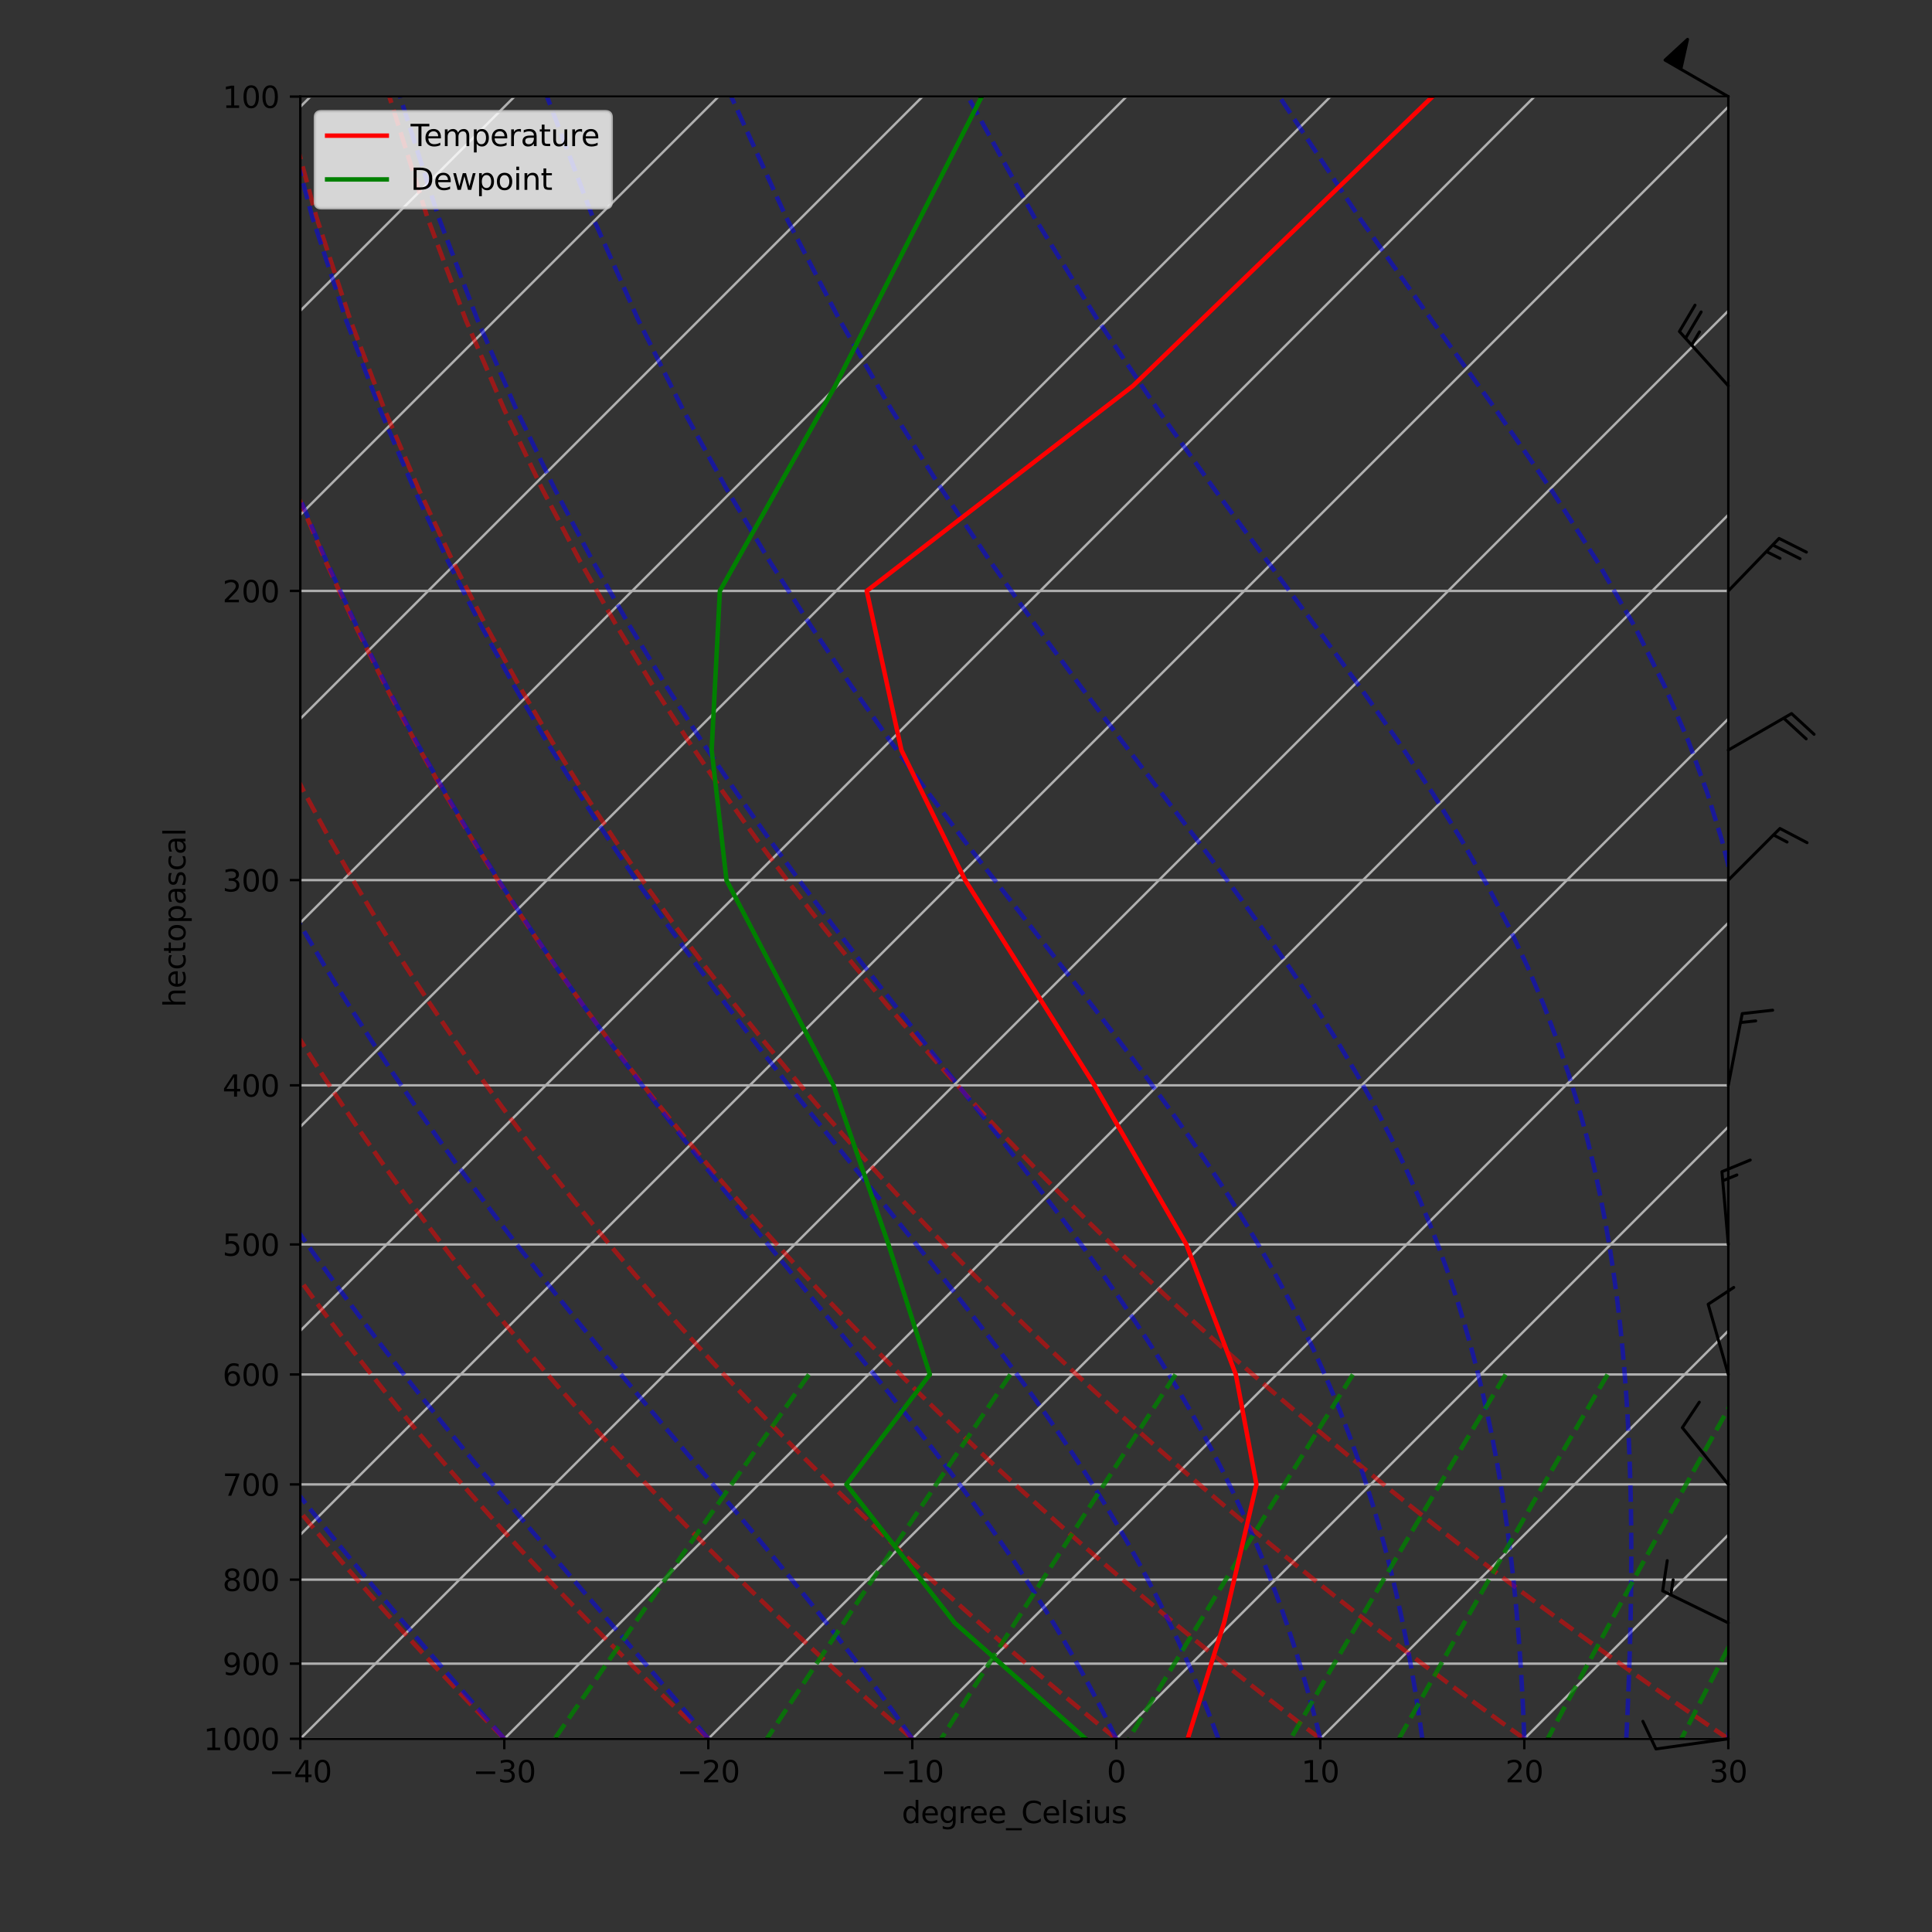 <?xml version="1.0" encoding="utf-8" standalone="no"?>
<!DOCTYPE svg PUBLIC "-//W3C//DTD SVG 1.1//EN"
  "http://www.w3.org/Graphics/SVG/1.1/DTD/svg11.dtd">
<svg xmlns:xlink="http://www.w3.org/1999/xlink" width="648pt" height="648pt" viewBox="0 0 648 648" xmlns="http://www.w3.org/2000/svg" version="1.1">
 <rect x="0" y="0" width="648" height="648" fill="#333333" stroke="none"/>
 <defs>
  <style type="text/css">*{stroke-linejoin: round; stroke-linecap: butt}</style>
 </defs>
 <g id="figure_1">
  <g id="patch_1">
   <path d="M 0 648 
L 648 648 
L 648 0 
L 0 0 
L 0 648 
z
" style="fill: none"/>
  </g>
  <g id="axes_1">
   <g id="patch_2">
    <path d="M 100.722 583.2 
L 579.678 583.2 
L 579.678 32.4 
L 100.722 32.4 
L 100.722 583.2 
z
" style="fill: none"/>
   </g>
   <g id="matplotlib.axis_1">
    <g id="xtick_1">
     <g id="line2d_1">
      <path d="M -1 137.543 
L 104.143 32.4 
" clip-path="url(#pa1949db666)" style="fill: none; stroke: #b0b0b0; stroke-width: 0.8; stroke-linecap: square"/>
     </g>
    </g>
    <g id="xtick_2">
     <g id="line2d_2">
      <path d="M -1 205.965 
L 172.565 32.4 
" clip-path="url(#pa1949db666)" style="fill: none; stroke: #b0b0b0; stroke-width: 0.8; stroke-linecap: square"/>
     </g>
    </g>
    <g id="xtick_3">
     <g id="line2d_3">
      <path d="M -1 274.388 
L 240.988 32.4 
" clip-path="url(#pa1949db666)" style="fill: none; stroke: #b0b0b0; stroke-width: 0.8; stroke-linecap: square"/>
     </g>
    </g>
    <g id="xtick_4">
     <g id="line2d_4">
      <path d="M -1 342.81 
L 309.41 32.4 
" clip-path="url(#pa1949db666)" style="fill: none; stroke: #b0b0b0; stroke-width: 0.8; stroke-linecap: square"/>
     </g>
    </g>
    <g id="xtick_5">
     <g id="line2d_5">
      <path d="M -1 411.232 
L 377.832 32.4 
" clip-path="url(#pa1949db666)" style="fill: none; stroke: #b0b0b0; stroke-width: 0.8; stroke-linecap: square"/>
     </g>
    </g>
    <g id="xtick_6">
     <g id="line2d_6">
      <path d="M -1 479.655 
L 446.255 32.4 
" clip-path="url(#pa1949db666)" style="fill: none; stroke: #b0b0b0; stroke-width: 0.8; stroke-linecap: square"/>
     </g>
    </g>
    <g id="xtick_7">
     <g id="line2d_7">
      <path d="M -1 548.077 
L 514.677 32.4 
" clip-path="url(#pa1949db666)" style="fill: none; stroke: #b0b0b0; stroke-width: 0.8; stroke-linecap: square"/>
     </g>
    </g>
    <g id="xtick_8">
     <g id="line2d_8">
      <path d="M 32.299 583.2 
L 583.099 32.4 
" clip-path="url(#pa1949db666)" style="fill: none; stroke: #b0b0b0; stroke-width: 0.8; stroke-linecap: square"/>
     </g>
    </g>
    <g id="xtick_9">
     <g id="line2d_9">
      <path d="M 100.722 583.2 
L 649 34.922 
" clip-path="url(#pa1949db666)" style="fill: none; stroke: #b0b0b0; stroke-width: 0.8; stroke-linecap: square"/>
     </g>
     <g id="line2d_10">
      <defs>
       <path id="mb1871ba485" d="M 0 0 
L 0 3.5 
" style="stroke: #000000; stroke-width: 0.8"/>
      </defs>
      <g>
       <use xlink:href="#mb1871ba485" x="100.722" y="583.2" style="stroke: #000000; stroke-width: 0.8"/>
      </g>
     </g>
     <g id="text_1">
      <!-- −40 -->
      <g transform="translate(90.169 597.798) scale(0.1 -0.1)">
       <defs>
        <path id="DejaVuSans-2212" d="M 678 2272 
L 4684 2272 
L 4684 1741 
L 678 1741 
L 678 2272 
z
" transform="scale(0.016)"/>
        <path id="DejaVuSans-34" d="M 2419 4116 
L 825 1625 
L 2419 1625 
L 2419 4116 
z
M 2253 4666 
L 3047 4666 
L 3047 1625 
L 3713 1625 
L 3713 1100 
L 3047 1100 
L 3047 0 
L 2419 0 
L 2419 1100 
L 313 1100 
L 313 1709 
L 2253 4666 
z
" transform="scale(0.016)"/>
        <path id="DejaVuSans-30" d="M 2034 4250 
Q 1547 4250 1301 3770 
Q 1056 3291 1056 2328 
Q 1056 1369 1301 889 
Q 1547 409 2034 409 
Q 2525 409 2770 889 
Q 3016 1369 3016 2328 
Q 3016 3291 2770 3770 
Q 2525 4250 2034 4250 
z
M 2034 4750 
Q 2819 4750 3233 4129 
Q 3647 3509 3647 2328 
Q 3647 1150 3233 529 
Q 2819 -91 2034 -91 
Q 1250 -91 836 529 
Q 422 1150 422 2328 
Q 422 3509 836 4129 
Q 1250 4750 2034 4750 
z
" transform="scale(0.016)"/>
       </defs>
       <use xlink:href="#DejaVuSans-2212"/>
       <use xlink:href="#DejaVuSans-34" transform="translate(83.789 0)"/>
       <use xlink:href="#DejaVuSans-30" transform="translate(147.412 0)"/>
      </g>
     </g>
    </g>
    <g id="xtick_10">
     <g id="line2d_11">
      <path d="M 169.144 583.2 
L 649 103.344 
" clip-path="url(#pa1949db666)" style="fill: none; stroke: #b0b0b0; stroke-width: 0.8; stroke-linecap: square"/>
     </g>
     <g id="line2d_12">
      <g>
       <use xlink:href="#mb1871ba485" x="169.144" y="583.2" style="stroke: #000000; stroke-width: 0.8"/>
      </g>
     </g>
     <g id="text_2">
      <!-- −30 -->
      <g transform="translate(158.592 597.798) scale(0.1 -0.1)">
       <defs>
        <path id="DejaVuSans-33" d="M 2597 2516 
Q 3050 2419 3304 2112 
Q 3559 1806 3559 1356 
Q 3559 666 3084 287 
Q 2609 -91 1734 -91 
Q 1441 -91 1130 -33 
Q 819 25 488 141 
L 488 750 
Q 750 597 1062 519 
Q 1375 441 1716 441 
Q 2309 441 2620 675 
Q 2931 909 2931 1356 
Q 2931 1769 2642 2001 
Q 2353 2234 1838 2234 
L 1294 2234 
L 1294 2753 
L 1863 2753 
Q 2328 2753 2575 2939 
Q 2822 3125 2822 3475 
Q 2822 3834 2567 4026 
Q 2313 4219 1838 4219 
Q 1578 4219 1281 4162 
Q 984 4106 628 3988 
L 628 4550 
Q 988 4650 1302 4700 
Q 1616 4750 1894 4750 
Q 2613 4750 3031 4423 
Q 3450 4097 3450 3541 
Q 3450 3153 3228 2886 
Q 3006 2619 2597 2516 
z
" transform="scale(0.016)"/>
       </defs>
       <use xlink:href="#DejaVuSans-2212"/>
       <use xlink:href="#DejaVuSans-33" transform="translate(83.789 0)"/>
       <use xlink:href="#DejaVuSans-30" transform="translate(147.412 0)"/>
      </g>
     </g>
    </g>
    <g id="xtick_11">
     <g id="line2d_13">
      <path d="M 237.566 583.2 
L 649 171.766 
" clip-path="url(#pa1949db666)" style="fill: none; stroke: #b0b0b0; stroke-width: 0.8; stroke-linecap: square"/>
     </g>
     <g id="line2d_14">
      <g>
       <use xlink:href="#mb1871ba485" x="237.566" y="583.2" style="stroke: #000000; stroke-width: 0.8"/>
      </g>
     </g>
     <g id="text_3">
      <!-- −20 -->
      <g transform="translate(227.014 597.798) scale(0.1 -0.1)">
       <defs>
        <path id="DejaVuSans-32" d="M 1228 531 
L 3431 531 
L 3431 0 
L 469 0 
L 469 531 
Q 828 903 1448 1529 
Q 2069 2156 2228 2338 
Q 2531 2678 2651 2914 
Q 2772 3150 2772 3378 
Q 2772 3750 2511 3984 
Q 2250 4219 1831 4219 
Q 1534 4219 1204 4116 
Q 875 4013 500 3803 
L 500 4441 
Q 881 4594 1212 4672 
Q 1544 4750 1819 4750 
Q 2544 4750 2975 4387 
Q 3406 4025 3406 3419 
Q 3406 3131 3298 2873 
Q 3191 2616 2906 2266 
Q 2828 2175 2409 1742 
Q 1991 1309 1228 531 
z
" transform="scale(0.016)"/>
       </defs>
       <use xlink:href="#DejaVuSans-2212"/>
       <use xlink:href="#DejaVuSans-32" transform="translate(83.789 0)"/>
       <use xlink:href="#DejaVuSans-30" transform="translate(147.412 0)"/>
      </g>
     </g>
    </g>
    <g id="xtick_12">
     <g id="line2d_15">
      <path d="M 305.989 583.2 
L 649 240.189 
" clip-path="url(#pa1949db666)" style="fill: none; stroke: #b0b0b0; stroke-width: 0.8; stroke-linecap: square"/>
     </g>
     <g id="line2d_16">
      <g>
       <use xlink:href="#mb1871ba485" x="305.989" y="583.2" style="stroke: #000000; stroke-width: 0.8"/>
      </g>
     </g>
     <g id="text_4">
      <!-- −10 -->
      <g transform="translate(295.436 597.798) scale(0.1 -0.1)">
       <defs>
        <path id="DejaVuSans-31" d="M 794 531 
L 1825 531 
L 1825 4091 
L 703 3866 
L 703 4441 
L 1819 4666 
L 2450 4666 
L 2450 531 
L 3481 531 
L 3481 0 
L 794 0 
L 794 531 
z
" transform="scale(0.016)"/>
       </defs>
       <use xlink:href="#DejaVuSans-2212"/>
       <use xlink:href="#DejaVuSans-31" transform="translate(83.789 0)"/>
       <use xlink:href="#DejaVuSans-30" transform="translate(147.412 0)"/>
      </g>
     </g>
    </g>
    <g id="xtick_13">
     <g id="line2d_17">
      <path d="M 374.411 583.2 
L 649 308.611 
" clip-path="url(#pa1949db666)" style="fill: none; stroke: #b0b0b0; stroke-width: 0.8; stroke-linecap: square"/>
     </g>
     <g id="line2d_18">
      <g>
       <use xlink:href="#mb1871ba485" x="374.411" y="583.2" style="stroke: #000000; stroke-width: 0.8"/>
      </g>
     </g>
     <g id="text_5">
      <!-- 0 -->
      <g transform="translate(371.23 597.798) scale(0.1 -0.1)">
       <use xlink:href="#DejaVuSans-30"/>
      </g>
     </g>
    </g>
    <g id="xtick_14">
     <g id="line2d_19">
      <path d="M 442.834 583.2 
L 649 377.034 
" clip-path="url(#pa1949db666)" style="fill: none; stroke: #b0b0b0; stroke-width: 0.8; stroke-linecap: square"/>
     </g>
     <g id="line2d_20">
      <g>
       <use xlink:href="#mb1871ba485" x="442.834" y="583.2" style="stroke: #000000; stroke-width: 0.8"/>
      </g>
     </g>
     <g id="text_6">
      <!-- 10 -->
      <g transform="translate(436.471 597.798) scale(0.1 -0.1)">
       <use xlink:href="#DejaVuSans-31"/>
       <use xlink:href="#DejaVuSans-30" transform="translate(63.623 0)"/>
      </g>
     </g>
    </g>
    <g id="xtick_15">
     <g id="line2d_21">
      <path d="M 511.256 583.2 
L 649 445.456 
" clip-path="url(#pa1949db666)" style="fill: none; stroke: #b0b0b0; stroke-width: 0.8; stroke-linecap: square"/>
     </g>
     <g id="line2d_22">
      <g>
       <use xlink:href="#mb1871ba485" x="511.256" y="583.2" style="stroke: #000000; stroke-width: 0.8"/>
      </g>
     </g>
     <g id="text_7">
      <!-- 20 -->
      <g transform="translate(504.893 597.798) scale(0.1 -0.1)">
       <use xlink:href="#DejaVuSans-32"/>
       <use xlink:href="#DejaVuSans-30" transform="translate(63.623 0)"/>
      </g>
     </g>
    </g>
    <g id="xtick_16">
     <g id="line2d_23">
      <path d="M 579.678 583.2 
L 649 513.878 
" clip-path="url(#pa1949db666)" style="fill: none; stroke: #b0b0b0; stroke-width: 0.8; stroke-linecap: square"/>
     </g>
     <g id="line2d_24">
      <g>
       <use xlink:href="#mb1871ba485" x="579.678" y="583.2" style="stroke: #000000; stroke-width: 0.8"/>
      </g>
     </g>
     <g id="text_8">
      <!-- 30 -->
      <g transform="translate(573.316 597.798) scale(0.1 -0.1)">
       <use xlink:href="#DejaVuSans-33"/>
       <use xlink:href="#DejaVuSans-30" transform="translate(63.623 0)"/>
      </g>
     </g>
    </g>
    <g id="text_9">
     <!-- degree_Celsius -->
     <g transform="translate(302.455 611.477) scale(0.1 -0.1)">
      <defs>
       <path id="DejaVuSans-64" d="M 2906 2969 
L 2906 4863 
L 3481 4863 
L 3481 0 
L 2906 0 
L 2906 525 
Q 2725 213 2448 61 
Q 2172 -91 1784 -91 
Q 1150 -91 751 415 
Q 353 922 353 1747 
Q 353 2572 751 3078 
Q 1150 3584 1784 3584 
Q 2172 3584 2448 3432 
Q 2725 3281 2906 2969 
z
M 947 1747 
Q 947 1113 1208 752 
Q 1469 391 1925 391 
Q 2381 391 2643 752 
Q 2906 1113 2906 1747 
Q 2906 2381 2643 2742 
Q 2381 3103 1925 3103 
Q 1469 3103 1208 2742 
Q 947 2381 947 1747 
z
" transform="scale(0.016)"/>
       <path id="DejaVuSans-65" d="M 3597 1894 
L 3597 1613 
L 953 1613 
Q 991 1019 1311 708 
Q 1631 397 2203 397 
Q 2534 397 2845 478 
Q 3156 559 3463 722 
L 3463 178 
Q 3153 47 2828 -22 
Q 2503 -91 2169 -91 
Q 1331 -91 842 396 
Q 353 884 353 1716 
Q 353 2575 817 3079 
Q 1281 3584 2069 3584 
Q 2775 3584 3186 3129 
Q 3597 2675 3597 1894 
z
M 3022 2063 
Q 3016 2534 2758 2815 
Q 2500 3097 2075 3097 
Q 1594 3097 1305 2825 
Q 1016 2553 972 2059 
L 3022 2063 
z
" transform="scale(0.016)"/>
       <path id="DejaVuSans-67" d="M 2906 1791 
Q 2906 2416 2648 2759 
Q 2391 3103 1925 3103 
Q 1463 3103 1205 2759 
Q 947 2416 947 1791 
Q 947 1169 1205 825 
Q 1463 481 1925 481 
Q 2391 481 2648 825 
Q 2906 1169 2906 1791 
z
M 3481 434 
Q 3481 -459 3084 -895 
Q 2688 -1331 1869 -1331 
Q 1566 -1331 1297 -1286 
Q 1028 -1241 775 -1147 
L 775 -588 
Q 1028 -725 1275 -790 
Q 1522 -856 1778 -856 
Q 2344 -856 2625 -561 
Q 2906 -266 2906 331 
L 2906 616 
Q 2728 306 2450 153 
Q 2172 0 1784 0 
Q 1141 0 747 490 
Q 353 981 353 1791 
Q 353 2603 747 3093 
Q 1141 3584 1784 3584 
Q 2172 3584 2450 3431 
Q 2728 3278 2906 2969 
L 2906 3500 
L 3481 3500 
L 3481 434 
z
" transform="scale(0.016)"/>
       <path id="DejaVuSans-72" d="M 2631 2963 
Q 2534 3019 2420 3045 
Q 2306 3072 2169 3072 
Q 1681 3072 1420 2755 
Q 1159 2438 1159 1844 
L 1159 0 
L 581 0 
L 581 3500 
L 1159 3500 
L 1159 2956 
Q 1341 3275 1631 3429 
Q 1922 3584 2338 3584 
Q 2397 3584 2469 3576 
Q 2541 3569 2628 3553 
L 2631 2963 
z
" transform="scale(0.016)"/>
       <path id="DejaVuSans-5f" d="M 3263 -1063 
L 3263 -1509 
L -63 -1509 
L -63 -1063 
L 3263 -1063 
z
" transform="scale(0.016)"/>
       <path id="DejaVuSans-43" d="M 4122 4306 
L 4122 3641 
Q 3803 3938 3442 4084 
Q 3081 4231 2675 4231 
Q 1875 4231 1450 3742 
Q 1025 3253 1025 2328 
Q 1025 1406 1450 917 
Q 1875 428 2675 428 
Q 3081 428 3442 575 
Q 3803 722 4122 1019 
L 4122 359 
Q 3791 134 3420 21 
Q 3050 -91 2638 -91 
Q 1578 -91 968 557 
Q 359 1206 359 2328 
Q 359 3453 968 4101 
Q 1578 4750 2638 4750 
Q 3056 4750 3426 4639 
Q 3797 4528 4122 4306 
z
" transform="scale(0.016)"/>
       <path id="DejaVuSans-6c" d="M 603 4863 
L 1178 4863 
L 1178 0 
L 603 0 
L 603 4863 
z
" transform="scale(0.016)"/>
       <path id="DejaVuSans-73" d="M 2834 3397 
L 2834 2853 
Q 2591 2978 2328 3040 
Q 2066 3103 1784 3103 
Q 1356 3103 1142 2972 
Q 928 2841 928 2578 
Q 928 2378 1081 2264 
Q 1234 2150 1697 2047 
L 1894 2003 
Q 2506 1872 2764 1633 
Q 3022 1394 3022 966 
Q 3022 478 2636 193 
Q 2250 -91 1575 -91 
Q 1294 -91 989 -36 
Q 684 19 347 128 
L 347 722 
Q 666 556 975 473 
Q 1284 391 1588 391 
Q 1994 391 2212 530 
Q 2431 669 2431 922 
Q 2431 1156 2273 1281 
Q 2116 1406 1581 1522 
L 1381 1569 
Q 847 1681 609 1914 
Q 372 2147 372 2553 
Q 372 3047 722 3315 
Q 1072 3584 1716 3584 
Q 2034 3584 2315 3537 
Q 2597 3491 2834 3397 
z
" transform="scale(0.016)"/>
       <path id="DejaVuSans-69" d="M 603 3500 
L 1178 3500 
L 1178 0 
L 603 0 
L 603 3500 
z
M 603 4863 
L 1178 4863 
L 1178 4134 
L 603 4134 
L 603 4863 
z
" transform="scale(0.016)"/>
       <path id="DejaVuSans-75" d="M 544 1381 
L 544 3500 
L 1119 3500 
L 1119 1403 
Q 1119 906 1312 657 
Q 1506 409 1894 409 
Q 2359 409 2629 706 
Q 2900 1003 2900 1516 
L 2900 3500 
L 3475 3500 
L 3475 0 
L 2900 0 
L 2900 538 
Q 2691 219 2414 64 
Q 2138 -91 1772 -91 
Q 1169 -91 856 284 
Q 544 659 544 1381 
z
M 1991 3584 
L 1991 3584 
z
" transform="scale(0.016)"/>
      </defs>
      <use xlink:href="#DejaVuSans-64"/>
      <use xlink:href="#DejaVuSans-65" transform="translate(63.477 0)"/>
      <use xlink:href="#DejaVuSans-67" transform="translate(125 0)"/>
      <use xlink:href="#DejaVuSans-72" transform="translate(188.477 0)"/>
      <use xlink:href="#DejaVuSans-65" transform="translate(227.34 0)"/>
      <use xlink:href="#DejaVuSans-65" transform="translate(288.863 0)"/>
      <use xlink:href="#DejaVuSans-5f" transform="translate(350.387 0)"/>
      <use xlink:href="#DejaVuSans-43" transform="translate(400.387 0)"/>
      <use xlink:href="#DejaVuSans-65" transform="translate(470.211 0)"/>
      <use xlink:href="#DejaVuSans-6c" transform="translate(531.734 0)"/>
      <use xlink:href="#DejaVuSans-73" transform="translate(559.518 0)"/>
      <use xlink:href="#DejaVuSans-69" transform="translate(611.617 0)"/>
      <use xlink:href="#DejaVuSans-75" transform="translate(639.4 0)"/>
      <use xlink:href="#DejaVuSans-73" transform="translate(702.779 0)"/>
     </g>
    </g>
   </g>
   <g id="matplotlib.axis_2">
    <g id="ytick_1">
     <g id="line2d_25">
      <path d="M 100.722 32.4 
L 579.678 32.4 
" clip-path="url(#pa1949db666)" style="fill: none; stroke: #b0b0b0; stroke-width: 0.8; stroke-linecap: square"/>
     </g>
     <g id="line2d_26">
      <defs>
       <path id="m08e65400db" d="M 0 0 
L -3.5 0 
" style="stroke: #000000; stroke-width: 0.8"/>
      </defs>
      <g>
       <use xlink:href="#m08e65400db" x="100.722" y="32.4" style="stroke: #000000; stroke-width: 0.8"/>
      </g>
     </g>
     <g id="text_10">
      <!-- 100 -->
      <g transform="translate(74.634 36.199) scale(0.1 -0.1)">
       <use xlink:href="#DejaVuSans-31"/>
       <use xlink:href="#DejaVuSans-30" transform="translate(63.623 0)"/>
       <use xlink:href="#DejaVuSans-30" transform="translate(127.246 0)"/>
      </g>
     </g>
    </g>
    <g id="ytick_2">
     <g id="line2d_27">
      <path d="M 100.722 198.207 
L 579.678 198.207 
" clip-path="url(#pa1949db666)" style="fill: none; stroke: #b0b0b0; stroke-width: 0.8; stroke-linecap: square"/>
     </g>
     <g id="line2d_28">
      <g>
       <use xlink:href="#m08e65400db" x="100.722" y="198.207" style="stroke: #000000; stroke-width: 0.8"/>
      </g>
     </g>
     <g id="text_11">
      <!-- 200 -->
      <g transform="translate(74.634 202.007) scale(0.1 -0.1)">
       <use xlink:href="#DejaVuSans-32"/>
       <use xlink:href="#DejaVuSans-30" transform="translate(63.623 0)"/>
       <use xlink:href="#DejaVuSans-30" transform="translate(127.246 0)"/>
      </g>
     </g>
    </g>
    <g id="ytick_3">
     <g id="line2d_29">
      <path d="M 100.722 295.198 
L 579.678 295.198 
" clip-path="url(#pa1949db666)" style="fill: none; stroke: #b0b0b0; stroke-width: 0.8; stroke-linecap: square"/>
     </g>
     <g id="line2d_30">
      <g>
       <use xlink:href="#m08e65400db" x="100.722" y="295.198" style="stroke: #000000; stroke-width: 0.8"/>
      </g>
     </g>
     <g id="text_12">
      <!-- 300 -->
      <g transform="translate(74.634 298.998) scale(0.1 -0.1)">
       <use xlink:href="#DejaVuSans-33"/>
       <use xlink:href="#DejaVuSans-30" transform="translate(63.623 0)"/>
       <use xlink:href="#DejaVuSans-30" transform="translate(127.246 0)"/>
      </g>
     </g>
    </g>
    <g id="ytick_4">
     <g id="line2d_31">
      <path d="M 100.722 364.015 
L 579.678 364.015 
" clip-path="url(#pa1949db666)" style="fill: none; stroke: #b0b0b0; stroke-width: 0.8; stroke-linecap: square"/>
     </g>
     <g id="line2d_32">
      <g>
       <use xlink:href="#m08e65400db" x="100.722" y="364.015" style="stroke: #000000; stroke-width: 0.8"/>
      </g>
     </g>
     <g id="text_13">
      <!-- 400 -->
      <g transform="translate(74.634 367.814) scale(0.1 -0.1)">
       <use xlink:href="#DejaVuSans-34"/>
       <use xlink:href="#DejaVuSans-30" transform="translate(63.623 0)"/>
       <use xlink:href="#DejaVuSans-30" transform="translate(127.246 0)"/>
      </g>
     </g>
    </g>
    <g id="ytick_5">
     <g id="line2d_33">
      <path d="M 100.722 417.393 
L 579.678 417.393 
" clip-path="url(#pa1949db666)" style="fill: none; stroke: #b0b0b0; stroke-width: 0.8; stroke-linecap: square"/>
     </g>
     <g id="line2d_34">
      <g>
       <use xlink:href="#m08e65400db" x="100.722" y="417.393" style="stroke: #000000; stroke-width: 0.8"/>
      </g>
     </g>
     <g id="text_14">
      <!-- 500 -->
      <g transform="translate(74.634 421.192) scale(0.1 -0.1)">
       <defs>
        <path id="DejaVuSans-35" d="M 691 4666 
L 3169 4666 
L 3169 4134 
L 1269 4134 
L 1269 2991 
Q 1406 3038 1543 3061 
Q 1681 3084 1819 3084 
Q 2600 3084 3056 2656 
Q 3513 2228 3513 1497 
Q 3513 744 3044 326 
Q 2575 -91 1722 -91 
Q 1428 -91 1123 -41 
Q 819 9 494 109 
L 494 744 
Q 775 591 1075 516 
Q 1375 441 1709 441 
Q 2250 441 2565 725 
Q 2881 1009 2881 1497 
Q 2881 1984 2565 2268 
Q 2250 2553 1709 2553 
Q 1456 2553 1204 2497 
Q 953 2441 691 2322 
L 691 4666 
z
" transform="scale(0.016)"/>
       </defs>
       <use xlink:href="#DejaVuSans-35"/>
       <use xlink:href="#DejaVuSans-30" transform="translate(63.623 0)"/>
       <use xlink:href="#DejaVuSans-30" transform="translate(127.246 0)"/>
      </g>
     </g>
    </g>
    <g id="ytick_6">
     <g id="line2d_35">
      <path d="M 100.722 461.006 
L 579.678 461.006 
" clip-path="url(#pa1949db666)" style="fill: none; stroke: #b0b0b0; stroke-width: 0.8; stroke-linecap: square"/>
     </g>
     <g id="line2d_36">
      <g>
       <use xlink:href="#m08e65400db" x="100.722" y="461.006" style="stroke: #000000; stroke-width: 0.8"/>
      </g>
     </g>
     <g id="text_15">
      <!-- 600 -->
      <g transform="translate(74.634 464.805) scale(0.1 -0.1)">
       <defs>
        <path id="DejaVuSans-36" d="M 2113 2584 
Q 1688 2584 1439 2293 
Q 1191 2003 1191 1497 
Q 1191 994 1439 701 
Q 1688 409 2113 409 
Q 2538 409 2786 701 
Q 3034 994 3034 1497 
Q 3034 2003 2786 2293 
Q 2538 2584 2113 2584 
z
M 3366 4563 
L 3366 3988 
Q 3128 4100 2886 4159 
Q 2644 4219 2406 4219 
Q 1781 4219 1451 3797 
Q 1122 3375 1075 2522 
Q 1259 2794 1537 2939 
Q 1816 3084 2150 3084 
Q 2853 3084 3261 2657 
Q 3669 2231 3669 1497 
Q 3669 778 3244 343 
Q 2819 -91 2113 -91 
Q 1303 -91 875 529 
Q 447 1150 447 2328 
Q 447 3434 972 4092 
Q 1497 4750 2381 4750 
Q 2619 4750 2861 4703 
Q 3103 4656 3366 4563 
z
" transform="scale(0.016)"/>
       </defs>
       <use xlink:href="#DejaVuSans-36"/>
       <use xlink:href="#DejaVuSans-30" transform="translate(63.623 0)"/>
       <use xlink:href="#DejaVuSans-30" transform="translate(127.246 0)"/>
      </g>
     </g>
    </g>
    <g id="ytick_7">
     <g id="line2d_37">
      <path d="M 100.722 497.88 
L 579.678 497.88 
" clip-path="url(#pa1949db666)" style="fill: none; stroke: #b0b0b0; stroke-width: 0.8; stroke-linecap: square"/>
     </g>
     <g id="line2d_38">
      <g>
       <use xlink:href="#m08e65400db" x="100.722" y="497.88" style="stroke: #000000; stroke-width: 0.8"/>
      </g>
     </g>
     <g id="text_16">
      <!-- 700 -->
      <g transform="translate(74.634 501.679) scale(0.1 -0.1)">
       <defs>
        <path id="DejaVuSans-37" d="M 525 4666 
L 3525 4666 
L 3525 4397 
L 1831 0 
L 1172 0 
L 2766 4134 
L 525 4134 
L 525 4666 
z
" transform="scale(0.016)"/>
       </defs>
       <use xlink:href="#DejaVuSans-37"/>
       <use xlink:href="#DejaVuSans-30" transform="translate(63.623 0)"/>
       <use xlink:href="#DejaVuSans-30" transform="translate(127.246 0)"/>
      </g>
     </g>
    </g>
    <g id="ytick_8">
     <g id="line2d_39">
      <path d="M 100.722 529.822 
L 579.678 529.822 
" clip-path="url(#pa1949db666)" style="fill: none; stroke: #b0b0b0; stroke-width: 0.8; stroke-linecap: square"/>
     </g>
     <g id="line2d_40">
      <g>
       <use xlink:href="#m08e65400db" x="100.722" y="529.822" style="stroke: #000000; stroke-width: 0.8"/>
      </g>
     </g>
     <g id="text_17">
      <!-- 800 -->
      <g transform="translate(74.634 533.621) scale(0.1 -0.1)">
       <defs>
        <path id="DejaVuSans-38" d="M 2034 2216 
Q 1584 2216 1326 1975 
Q 1069 1734 1069 1313 
Q 1069 891 1326 650 
Q 1584 409 2034 409 
Q 2484 409 2743 651 
Q 3003 894 3003 1313 
Q 3003 1734 2745 1975 
Q 2488 2216 2034 2216 
z
M 1403 2484 
Q 997 2584 770 2862 
Q 544 3141 544 3541 
Q 544 4100 942 4425 
Q 1341 4750 2034 4750 
Q 2731 4750 3128 4425 
Q 3525 4100 3525 3541 
Q 3525 3141 3298 2862 
Q 3072 2584 2669 2484 
Q 3125 2378 3379 2068 
Q 3634 1759 3634 1313 
Q 3634 634 3220 271 
Q 2806 -91 2034 -91 
Q 1263 -91 848 271 
Q 434 634 434 1313 
Q 434 1759 690 2068 
Q 947 2378 1403 2484 
z
M 1172 3481 
Q 1172 3119 1398 2916 
Q 1625 2713 2034 2713 
Q 2441 2713 2670 2916 
Q 2900 3119 2900 3481 
Q 2900 3844 2670 4047 
Q 2441 4250 2034 4250 
Q 1625 4250 1398 4047 
Q 1172 3844 1172 3481 
z
" transform="scale(0.016)"/>
       </defs>
       <use xlink:href="#DejaVuSans-38"/>
       <use xlink:href="#DejaVuSans-30" transform="translate(63.623 0)"/>
       <use xlink:href="#DejaVuSans-30" transform="translate(127.246 0)"/>
      </g>
     </g>
    </g>
    <g id="ytick_9">
     <g id="line2d_41">
      <path d="M 100.722 557.997 
L 579.678 557.997 
" clip-path="url(#pa1949db666)" style="fill: none; stroke: #b0b0b0; stroke-width: 0.8; stroke-linecap: square"/>
     </g>
     <g id="line2d_42">
      <g>
       <use xlink:href="#m08e65400db" x="100.722" y="557.997" style="stroke: #000000; stroke-width: 0.8"/>
      </g>
     </g>
     <g id="text_18">
      <!-- 900 -->
      <g transform="translate(74.634 561.796) scale(0.1 -0.1)">
       <defs>
        <path id="DejaVuSans-39" d="M 703 97 
L 703 672 
Q 941 559 1184 500 
Q 1428 441 1663 441 
Q 2288 441 2617 861 
Q 2947 1281 2994 2138 
Q 2813 1869 2534 1725 
Q 2256 1581 1919 1581 
Q 1219 1581 811 2004 
Q 403 2428 403 3163 
Q 403 3881 828 4315 
Q 1253 4750 1959 4750 
Q 2769 4750 3195 4129 
Q 3622 3509 3622 2328 
Q 3622 1225 3098 567 
Q 2575 -91 1691 -91 
Q 1453 -91 1209 -44 
Q 966 3 703 97 
z
M 1959 2075 
Q 2384 2075 2632 2365 
Q 2881 2656 2881 3163 
Q 2881 3666 2632 3958 
Q 2384 4250 1959 4250 
Q 1534 4250 1286 3958 
Q 1038 3666 1038 3163 
Q 1038 2656 1286 2365 
Q 1534 2075 1959 2075 
z
" transform="scale(0.016)"/>
       </defs>
       <use xlink:href="#DejaVuSans-39"/>
       <use xlink:href="#DejaVuSans-30" transform="translate(63.623 0)"/>
       <use xlink:href="#DejaVuSans-30" transform="translate(127.246 0)"/>
      </g>
     </g>
    </g>
    <g id="ytick_10">
     <g id="line2d_43">
      <path d="M 100.722 583.2 
L 579.678 583.2 
" clip-path="url(#pa1949db666)" style="fill: none; stroke: #b0b0b0; stroke-width: 0.8; stroke-linecap: square"/>
     </g>
     <g id="line2d_44">
      <g>
       <use xlink:href="#m08e65400db" x="100.722" y="583.2" style="stroke: #000000; stroke-width: 0.8"/>
      </g>
     </g>
     <g id="text_19">
      <!-- 1000 -->
      <g transform="translate(68.272 586.999) scale(0.1 -0.1)">
       <use xlink:href="#DejaVuSans-31"/>
       <use xlink:href="#DejaVuSans-30" transform="translate(63.623 0)"/>
       <use xlink:href="#DejaVuSans-30" transform="translate(127.246 0)"/>
       <use xlink:href="#DejaVuSans-30" transform="translate(190.869 0)"/>
      </g>
     </g>
    </g>
    <g id="text_20">
     <!-- hectopascal -->
     <g transform="translate(62.192 337.859) rotate(-90) scale(0.1 -0.1)">
      <defs>
       <path id="DejaVuSans-68" d="M 3513 2113 
L 3513 0 
L 2938 0 
L 2938 2094 
Q 2938 2591 2744 2837 
Q 2550 3084 2163 3084 
Q 1697 3084 1428 2787 
Q 1159 2491 1159 1978 
L 1159 0 
L 581 0 
L 581 4863 
L 1159 4863 
L 1159 2956 
Q 1366 3272 1645 3428 
Q 1925 3584 2291 3584 
Q 2894 3584 3203 3211 
Q 3513 2838 3513 2113 
z
" transform="scale(0.016)"/>
       <path id="DejaVuSans-63" d="M 3122 3366 
L 3122 2828 
Q 2878 2963 2633 3030 
Q 2388 3097 2138 3097 
Q 1578 3097 1268 2742 
Q 959 2388 959 1747 
Q 959 1106 1268 751 
Q 1578 397 2138 397 
Q 2388 397 2633 464 
Q 2878 531 3122 666 
L 3122 134 
Q 2881 22 2623 -34 
Q 2366 -91 2075 -91 
Q 1284 -91 818 406 
Q 353 903 353 1747 
Q 353 2603 823 3093 
Q 1294 3584 2113 3584 
Q 2378 3584 2631 3529 
Q 2884 3475 3122 3366 
z
" transform="scale(0.016)"/>
       <path id="DejaVuSans-74" d="M 1172 4494 
L 1172 3500 
L 2356 3500 
L 2356 3053 
L 1172 3053 
L 1172 1153 
Q 1172 725 1289 603 
Q 1406 481 1766 481 
L 2356 481 
L 2356 0 
L 1766 0 
Q 1100 0 847 248 
Q 594 497 594 1153 
L 594 3053 
L 172 3053 
L 172 3500 
L 594 3500 
L 594 4494 
L 1172 4494 
z
" transform="scale(0.016)"/>
       <path id="DejaVuSans-6f" d="M 1959 3097 
Q 1497 3097 1228 2736 
Q 959 2375 959 1747 
Q 959 1119 1226 758 
Q 1494 397 1959 397 
Q 2419 397 2687 759 
Q 2956 1122 2956 1747 
Q 2956 2369 2687 2733 
Q 2419 3097 1959 3097 
z
M 1959 3584 
Q 2709 3584 3137 3096 
Q 3566 2609 3566 1747 
Q 3566 888 3137 398 
Q 2709 -91 1959 -91 
Q 1206 -91 779 398 
Q 353 888 353 1747 
Q 353 2609 779 3096 
Q 1206 3584 1959 3584 
z
" transform="scale(0.016)"/>
       <path id="DejaVuSans-70" d="M 1159 525 
L 1159 -1331 
L 581 -1331 
L 581 3500 
L 1159 3500 
L 1159 2969 
Q 1341 3281 1617 3432 
Q 1894 3584 2278 3584 
Q 2916 3584 3314 3078 
Q 3713 2572 3713 1747 
Q 3713 922 3314 415 
Q 2916 -91 2278 -91 
Q 1894 -91 1617 61 
Q 1341 213 1159 525 
z
M 3116 1747 
Q 3116 2381 2855 2742 
Q 2594 3103 2138 3103 
Q 1681 3103 1420 2742 
Q 1159 2381 1159 1747 
Q 1159 1113 1420 752 
Q 1681 391 2138 391 
Q 2594 391 2855 752 
Q 3116 1113 3116 1747 
z
" transform="scale(0.016)"/>
       <path id="DejaVuSans-61" d="M 2194 1759 
Q 1497 1759 1228 1600 
Q 959 1441 959 1056 
Q 959 750 1161 570 
Q 1363 391 1709 391 
Q 2188 391 2477 730 
Q 2766 1069 2766 1631 
L 2766 1759 
L 2194 1759 
z
M 3341 1997 
L 3341 0 
L 2766 0 
L 2766 531 
Q 2569 213 2275 61 
Q 1981 -91 1556 -91 
Q 1019 -91 701 211 
Q 384 513 384 1019 
Q 384 1609 779 1909 
Q 1175 2209 1959 2209 
L 2766 2209 
L 2766 2266 
Q 2766 2663 2505 2880 
Q 2244 3097 1772 3097 
Q 1472 3097 1187 3025 
Q 903 2953 641 2809 
L 641 3341 
Q 956 3463 1253 3523 
Q 1550 3584 1831 3584 
Q 2591 3584 2966 3190 
Q 3341 2797 3341 1997 
z
" transform="scale(0.016)"/>
      </defs>
      <use xlink:href="#DejaVuSans-68"/>
      <use xlink:href="#DejaVuSans-65" transform="translate(63.379 0)"/>
      <use xlink:href="#DejaVuSans-63" transform="translate(124.902 0)"/>
      <use xlink:href="#DejaVuSans-74" transform="translate(179.883 0)"/>
      <use xlink:href="#DejaVuSans-6f" transform="translate(219.092 0)"/>
      <use xlink:href="#DejaVuSans-70" transform="translate(280.273 0)"/>
      <use xlink:href="#DejaVuSans-61" transform="translate(343.75 0)"/>
      <use xlink:href="#DejaVuSans-73" transform="translate(405.029 0)"/>
      <use xlink:href="#DejaVuSans-63" transform="translate(457.129 0)"/>
      <use xlink:href="#DejaVuSans-61" transform="translate(512.109 0)"/>
      <use xlink:href="#DejaVuSans-6c" transform="translate(573.389 0)"/>
     </g>
    </g>
   </g>
   <g id="LineCollection_1">
    <path d="M 100.722 583.2 
L 96.729 578.766 
L 92.707 574.247 
L 88.654 569.642 
L 84.571 564.946 
L 80.457 560.157 
L 76.311 555.269 
L 72.133 550.28 
L 67.922 545.184 
L 63.677 539.977 
L 59.399 534.655 
L 55.086 529.211 
L 50.739 523.64 
L 46.356 517.937 
L 41.936 512.095 
L 37.481 506.106 
L 32.988 499.963 
L 28.457 493.659 
L 23.889 487.183 
L 19.282 480.528 
L 14.636 473.682 
L 9.951 466.634 
L 5.227 459.373 
L 0.463 451.884 
L -1 449.529 
" clip-path="url(#pa1949db666)" style="fill: none; stroke-dasharray: 5.55,2.4; stroke-dashoffset: 0; stroke: #ff0000; stroke-opacity: 0.5; stroke-width: 1.5"/>
    <path d="M 169.144 583.2 
L 164.79 578.766 
L 160.401 574.247 
L 155.978 569.642 
L 151.518 564.946 
L 147.022 560.157 
L 142.488 555.269 
L 137.917 550.28 
L 133.307 545.184 
L 128.657 539.977 
L 123.967 534.655 
L 119.236 529.211 
L 114.463 523.64 
L 109.647 517.937 
L 104.788 512.095 
L 99.884 506.106 
L 94.935 499.963 
L 89.94 493.659 
L 84.897 487.183 
L 79.807 480.528 
L 74.669 473.682 
L 69.481 466.634 
L 64.242 459.373 
L 58.953 451.884 
L 53.612 444.153 
L 48.219 436.164 
L 42.773 427.899 
L 37.274 419.337 
L 31.723 410.459 
L 26.118 401.237 
L 20.461 391.646 
L 14.752 381.655 
L 8.993 371.228 
L 3.186 360.325 
L -1 352.155 
" clip-path="url(#pa1949db666)" style="fill: none; stroke-dasharray: 5.55,2.4; stroke-dashoffset: 0; stroke: #ff0000; stroke-opacity: 0.5; stroke-width: 1.5"/>
    <path d="M 237.566 583.2 
L 232.851 578.766 
L 228.096 574.247 
L 223.301 569.642 
L 218.465 564.946 
L 213.587 560.157 
L 208.666 555.269 
L 203.701 550.28 
L 198.692 545.184 
L 193.637 539.977 
L 188.535 534.655 
L 183.385 529.211 
L 178.187 523.64 
L 172.938 517.937 
L 167.639 512.095 
L 162.287 506.106 
L 156.882 499.963 
L 151.422 493.659 
L 145.906 487.183 
L 140.333 480.528 
L 134.701 473.682 
L 129.01 466.634 
L 123.258 459.373 
L 117.443 451.884 
L 111.564 444.153 
L 105.621 436.164 
L 99.611 427.899 
L 93.534 419.337 
L 87.389 410.459 
L 81.175 401.237 
L 74.89 391.646 
L 68.536 381.655 
L 62.111 371.228 
L 55.617 360.325 
L 49.053 348.902 
L 42.423 336.905 
L 35.729 324.276 
L 28.975 310.942 
L 22.169 296.82 
L 15.319 281.813 
L 8.438 265.8 
L 1.545 248.638 
L -1 241.799 
" clip-path="url(#pa1949db666)" style="fill: none; stroke-dasharray: 5.55,2.4; stroke-dashoffset: 0; stroke: #ff0000; stroke-opacity: 0.5; stroke-width: 1.5"/>
    <path d="M 305.989 583.2 
L 300.912 578.766 
L 295.791 574.247 
L 290.624 569.642 
L 285.411 564.946 
L 280.151 560.157 
L 274.843 555.269 
L 269.485 550.28 
L 264.077 545.184 
L 258.616 539.977 
L 253.103 534.655 
L 247.535 529.211 
L 241.911 523.64 
L 236.23 517.937 
L 230.49 512.095 
L 224.69 506.106 
L 218.829 499.963 
L 212.904 493.659 
L 206.915 487.183 
L 200.859 480.528 
L 194.734 473.682 
L 188.54 466.634 
L 182.273 459.373 
L 175.933 451.884 
L 169.516 444.153 
L 163.023 436.164 
L 156.449 427.899 
L 149.794 419.337 
L 143.055 410.459 
L 136.231 401.237 
L 129.32 391.646 
L 122.32 381.655 
L 115.229 371.228 
L 108.048 360.325 
L 100.774 348.902 
L 93.408 336.905 
L 85.95 324.276 
L 78.403 310.942 
L 70.77 296.82 
L 63.057 281.813 
L 55.272 265.8 
L 47.428 248.638 
L 39.546 230.149 
L 31.653 210.111 
L 23.791 188.239 
L 16.023 164.164 
L 8.443 137.392 
L 1.2 107.242 
L -1 95.861 
" clip-path="url(#pa1949db666)" style="fill: none; stroke-dasharray: 5.55,2.4; stroke-dashoffset: 0; stroke: #ff0000; stroke-opacity: 0.5; stroke-width: 1.5"/>
    <path d="M 374.411 583.2 
L 368.973 578.766 
L 363.485 574.247 
L 357.947 569.642 
L 352.358 564.946 
L 346.716 560.157 
L 341.021 555.269 
L 335.269 550.28 
L 329.462 545.184 
L 323.596 539.977 
L 317.671 534.655 
L 311.684 529.211 
L 305.635 523.64 
L 299.521 517.937 
L 293.341 512.095 
L 287.094 506.106 
L 280.776 499.963 
L 274.387 493.659 
L 267.923 487.183 
L 261.384 480.528 
L 254.767 473.682 
L 248.069 466.634 
L 241.288 459.373 
L 234.423 451.884 
L 227.469 444.153 
L 220.425 436.164 
L 213.287 427.899 
L 206.054 419.337 
L 198.722 410.459 
L 191.288 401.237 
L 183.749 391.646 
L 176.104 381.655 
L 168.347 371.228 
L 160.478 360.325 
L 152.494 348.902 
L 144.392 336.905 
L 136.171 324.276 
L 127.831 310.942 
L 119.371 296.82 
L 110.794 281.813 
L 102.105 265.8 
L 93.311 248.638 
L 84.427 230.149 
L 75.472 210.111 
L 66.48 188.239 
L 57.502 164.164 
L 48.617 137.392 
L 39.953 107.242 
L 31.719 72.736 
L 24.276 32.4 
" clip-path="url(#pa1949db666)" style="fill: none; stroke-dasharray: 5.55,2.4; stroke-dashoffset: 0; stroke: #ff0000; stroke-opacity: 0.5; stroke-width: 1.5"/>
    <path d="M 442.834 583.2 
L 437.034 578.766 
L 431.18 574.247 
L 425.271 569.642 
L 419.305 564.946 
L 413.281 560.157 
L 407.198 555.269 
L 401.054 550.28 
L 394.847 545.184 
L 388.576 539.977 
L 382.238 534.655 
L 375.833 529.211 
L 369.359 523.64 
L 362.813 517.937 
L 356.193 512.095 
L 349.497 506.106 
L 342.723 499.963 
L 335.869 493.659 
L 328.932 487.183 
L 321.91 480.528 
L 314.8 473.682 
L 307.599 466.634 
L 300.304 459.373 
L 292.912 451.884 
L 285.421 444.153 
L 277.826 436.164 
L 270.125 427.899 
L 262.314 419.337 
L 254.388 410.459 
L 246.344 401.237 
L 238.179 391.646 
L 229.887 381.655 
L 221.465 371.228 
L 212.909 360.325 
L 204.214 348.902 
L 195.377 336.905 
L 186.393 324.276 
L 177.259 310.942 
L 167.972 296.82 
L 158.532 281.813 
L 148.938 265.8 
L 139.194 248.638 
L 129.308 230.149 
L 119.291 210.111 
L 109.17 188.239 
L 98.982 164.164 
L 88.791 137.392 
L 78.706 107.242 
L 68.907 72.736 
L 59.715 32.4 
" clip-path="url(#pa1949db666)" style="fill: none; stroke-dasharray: 5.55,2.4; stroke-dashoffset: 0; stroke: #ff0000; stroke-opacity: 0.5; stroke-width: 1.5"/>
    <path d="M 511.256 583.2 
L 505.095 578.766 
L 498.874 574.247 
L 492.594 569.642 
L 486.252 564.946 
L 479.846 560.157 
L 473.375 555.269 
L 466.838 550.28 
L 460.232 545.184 
L 453.555 539.977 
L 446.806 534.655 
L 439.983 529.211 
L 433.083 523.64 
L 426.104 517.937 
L 419.044 512.095 
L 411.9 506.106 
L 404.67 499.963 
L 397.351 493.659 
L 389.941 487.183 
L 382.436 480.528 
L 374.832 473.682 
L 367.128 466.634 
L 359.319 459.373 
L 351.402 451.884 
L 343.373 444.153 
L 335.228 436.164 
L 326.963 427.899 
L 318.573 419.337 
L 310.054 410.459 
L 301.401 401.237 
L 292.608 391.646 
L 283.671 381.655 
L 274.584 371.228 
L 265.34 360.325 
L 255.935 348.902 
L 246.361 336.905 
L 236.614 324.276 
L 226.686 310.942 
L 216.573 296.82 
L 206.269 281.813 
L 195.772 265.8 
L 185.077 248.638 
L 174.188 230.149 
L 163.111 210.111 
L 151.859 188.239 
L 140.461 164.164 
L 128.965 137.392 
L 117.459 107.242 
L 106.095 72.736 
L 95.154 32.4 
" clip-path="url(#pa1949db666)" style="fill: none; stroke-dasharray: 5.55,2.4; stroke-dashoffset: 0; stroke: #ff0000; stroke-opacity: 0.5; stroke-width: 1.5"/>
    <path d="M 579.678 583.2 
L 573.155 578.766 
L 566.569 574.247 
L 559.917 569.642 
L 553.198 564.946 
L 546.411 560.157 
L 539.553 555.269 
L 532.622 550.28 
L 525.617 545.184 
L 518.535 539.977 
L 511.374 534.655 
L 504.132 529.211 
L 496.807 523.64 
L 489.395 517.937 
L 481.895 512.095 
L 474.303 506.106 
L 466.617 499.963 
L 458.834 493.659 
L 450.95 487.183 
L 442.961 480.528 
L 434.865 473.682 
L 426.658 466.634 
L 418.335 459.373 
L 409.892 451.884 
L 401.326 444.153 
L 392.63 436.164 
L 383.801 427.899 
L 374.833 419.337 
L 365.721 410.459 
L 356.458 401.237 
L 347.038 391.646 
L 337.455 381.655 
L 327.702 371.228 
L 317.771 360.325 
L 307.655 348.902 
L 297.346 336.905 
L 286.835 324.276 
L 276.114 310.942 
L 265.174 296.82 
L 254.007 281.813 
L 242.605 265.8 
L 230.96 248.638 
L 219.069 230.149 
L 206.93 210.111 
L 194.549 188.239 
L 181.94 164.164 
L 169.139 137.392 
L 156.212 107.242 
L 143.284 72.736 
L 130.593 32.4 
" clip-path="url(#pa1949db666)" style="fill: none; stroke-dasharray: 5.55,2.4; stroke-dashoffset: 0; stroke: #ff0000; stroke-opacity: 0.5; stroke-width: 1.5"/>
   </g>
   <g id="LineCollection_2">
    <path d="M 100.722 583.2 
L 96.923 578.766 
L 93.078 574.247 
L 89.188 569.642 
L 85.252 564.946 
L 81.272 560.157 
L 77.246 555.269 
L 73.176 550.28 
L 69.061 545.184 
L 64.902 539.977 
L 60.699 534.655 
L 56.452 529.211 
L 52.161 523.64 
L 47.827 517.937 
L 43.449 512.095 
L 39.027 506.106 
L 34.562 499.963 
L 30.054 493.659 
L 25.502 487.183 
L 20.908 480.528 
L 16.27 473.682 
L 11.589 466.634 
L 6.866 459.373 
L 2.1 451.884 
L -1 446.899 
" clip-path="url(#pa1949db666)" style="fill: none; stroke-dasharray: 5.55,2.4; stroke-dashoffset: 0; stroke: #0000ff; stroke-opacity: 0.5; stroke-width: 1.5"/>
    <path d="M 169.144 583.2 
L 165.27 578.766 
L 161.327 574.247 
L 157.315 569.642 
L 153.236 564.946 
L 149.088 560.157 
L 144.874 555.269 
L 140.592 550.28 
L 136.244 545.184 
L 131.831 539.977 
L 127.352 534.655 
L 122.808 529.211 
L 118.199 523.64 
L 113.527 517.937 
L 108.792 512.095 
L 103.993 506.106 
L 99.133 499.963 
L 94.21 493.659 
L 89.226 487.183 
L 84.181 480.528 
L 79.075 473.682 
L 73.908 466.634 
L 68.681 459.373 
L 63.394 451.884 
L 58.047 444.153 
L 52.641 436.164 
L 47.175 427.899 
L 41.651 419.337 
L 36.069 410.459 
L 30.429 401.237 
L 24.732 391.646 
L 18.98 381.655 
L 13.174 371.228 
L 7.316 360.325 
L 1.411 348.902 
L -1 344.042 
" clip-path="url(#pa1949db666)" style="fill: none; stroke-dasharray: 5.55,2.4; stroke-dashoffset: 0; stroke: #0000ff; stroke-opacity: 0.5; stroke-width: 1.5"/>
    <path d="M 237.566 583.2 
L 233.898 578.766 
L 230.132 574.247 
L 226.268 569.642 
L 222.305 564.946 
L 218.243 560.157 
L 214.081 555.269 
L 209.819 550.28 
L 205.457 545.184 
L 200.995 539.977 
L 196.433 534.655 
L 191.773 529.211 
L 187.013 523.64 
L 182.156 517.937 
L 177.202 512.095 
L 172.152 506.106 
L 167.007 499.963 
L 161.768 493.659 
L 156.436 487.183 
L 151.012 480.528 
L 145.498 473.682 
L 139.893 466.634 
L 134.2 459.373 
L 128.42 451.884 
L 122.552 444.153 
L 116.599 436.164 
L 110.56 427.899 
L 104.437 419.337 
L 98.23 410.459 
L 91.939 401.237 
L 85.567 391.646 
L 79.112 381.655 
L 72.577 371.228 
L 65.963 360.325 
L 59.271 348.902 
L 52.503 336.905 
L 45.664 324.276 
L 38.758 310.942 
L 31.791 296.82 
L 24.771 281.813 
L 17.713 265.8 
L 10.632 248.638 
L 3.554 230.149 
L -1 217.192 
" clip-path="url(#pa1949db666)" style="fill: none; stroke-dasharray: 5.55,2.4; stroke-dashoffset: 0; stroke: #0000ff; stroke-opacity: 0.5; stroke-width: 1.5"/>
    <path d="M 305.989 583.2 
L 302.903 578.766 
L 299.702 574.247 
L 296.38 569.642 
L 292.935 564.946 
L 289.363 560.157 
L 285.661 555.269 
L 281.824 550.28 
L 277.851 545.184 
L 273.739 539.977 
L 269.484 534.655 
L 265.086 529.211 
L 260.541 523.64 
L 255.849 517.937 
L 251.009 512.095 
L 246.02 506.106 
L 240.882 499.963 
L 235.595 493.659 
L 230.16 487.183 
L 224.578 480.528 
L 218.851 473.682 
L 212.979 466.634 
L 206.965 459.373 
L 200.811 451.884 
L 194.519 444.153 
L 188.092 436.164 
L 181.531 427.899 
L 174.84 419.337 
L 168.02 410.459 
L 161.073 401.237 
L 154.001 391.646 
L 146.807 381.655 
L 139.491 371.228 
L 132.056 360.325 
L 124.503 348.902 
L 116.834 336.905 
L 109.05 324.276 
L 101.156 310.942 
L 93.155 296.82 
L 85.052 281.813 
L 76.856 265.8 
L 68.577 248.638 
L 60.235 230.149 
L 51.853 210.111 
L 43.471 188.239 
L 35.145 164.164 
L 26.964 137.392 
L 19.065 107.242 
L 11.675 72.736 
L 5.175 32.4 
" clip-path="url(#pa1949db666)" style="fill: none; stroke-dasharray: 5.55,2.4; stroke-dashoffset: 0; stroke: #0000ff; stroke-opacity: 0.5; stroke-width: 1.5"/>
    <path d="M 374.411 583.2 
L 372.248 578.766 
L 369.98 574.247 
L 367.601 569.642 
L 365.104 564.946 
L 362.483 560.157 
L 359.731 555.269 
L 356.842 550.28 
L 353.807 545.184 
L 350.619 539.977 
L 347.271 534.655 
L 343.755 529.211 
L 340.062 523.64 
L 336.185 517.937 
L 332.117 512.095 
L 327.849 506.106 
L 323.375 499.963 
L 318.688 493.659 
L 313.781 487.183 
L 308.65 480.528 
L 303.29 473.682 
L 297.697 466.634 
L 291.869 459.373 
L 285.804 451.884 
L 279.502 444.153 
L 272.965 436.164 
L 266.193 427.899 
L 259.191 419.337 
L 251.961 410.459 
L 244.509 401.237 
L 236.839 391.646 
L 228.956 381.655 
L 220.867 371.228 
L 212.576 360.325 
L 204.089 348.902 
L 195.41 336.905 
L 186.543 324.276 
L 177.494 310.942 
L 168.266 296.82 
L 158.864 281.813 
L 149.293 265.8 
L 139.56 248.638 
L 129.676 230.149 
L 119.658 210.111 
L 109.53 188.239 
L 99.333 164.164 
L 89.132 137.392 
L 79.035 107.242 
L 69.223 72.736 
L 60.016 32.4 
" clip-path="url(#pa1949db666)" style="fill: none; stroke-dasharray: 5.55,2.4; stroke-dashoffset: 0; stroke: #0000ff; stroke-opacity: 0.5; stroke-width: 1.5"/>
    <path d="M 408.622 583.2 
L 406.986 578.766 
L 405.262 574.247 
L 403.444 569.642 
L 401.525 564.946 
L 399.5 560.157 
L 397.36 555.269 
L 395.099 550.28 
L 392.708 545.184 
L 390.178 539.977 
L 387.5 534.655 
L 384.666 529.211 
L 381.663 523.64 
L 378.483 517.937 
L 375.113 512.095 
L 371.542 506.106 
L 367.758 499.963 
L 363.75 493.659 
L 359.505 487.183 
L 355.011 480.528 
L 350.257 473.682 
L 345.231 466.634 
L 339.925 459.373 
L 334.327 451.884 
L 328.431 444.153 
L 322.231 436.164 
L 315.722 427.899 
L 308.903 419.337 
L 301.772 410.459 
L 294.331 401.237 
L 286.585 391.646 
L 278.539 381.655 
L 270.2 371.228 
L 261.576 360.325 
L 252.675 348.902 
L 243.506 336.905 
L 234.078 324.276 
L 224.399 310.942 
L 214.477 296.82 
L 204.319 281.813 
L 193.932 265.8 
L 183.324 248.638 
L 172.503 230.149 
L 161.484 210.111 
L 150.284 188.239 
L 138.935 164.164 
L 127.49 137.392 
L 116.036 107.242 
L 104.73 72.736 
L 93.853 32.4 
" clip-path="url(#pa1949db666)" style="fill: none; stroke-dasharray: 5.55,2.4; stroke-dashoffset: 0; stroke: #0000ff; stroke-opacity: 0.5; stroke-width: 1.5"/>
    <path d="M 442.834 583.2 
L 441.724 578.766 
L 440.547 574.247 
L 439.298 569.642 
L 437.972 564.946 
L 436.563 560.157 
L 435.064 555.269 
L 433.469 550.28 
L 431.77 545.184 
L 429.96 539.977 
L 428.029 534.655 
L 425.968 529.211 
L 423.766 523.64 
L 421.413 517.937 
L 418.896 512.095 
L 416.202 506.106 
L 413.316 499.963 
L 410.225 493.659 
L 406.911 487.183 
L 403.357 480.528 
L 399.546 473.682 
L 395.459 466.634 
L 391.076 459.373 
L 386.378 451.884 
L 381.345 444.153 
L 375.959 436.164 
L 370.2 427.899 
L 364.053 419.337 
L 357.504 410.459 
L 350.541 401.237 
L 343.157 391.646 
L 335.346 381.655 
L 327.11 371.228 
L 318.452 360.325 
L 309.38 348.902 
L 299.905 336.905 
L 290.04 324.276 
L 279.8 310.942 
L 269.2 296.82 
L 258.256 281.813 
L 246.981 265.8 
L 235.388 248.638 
L 223.492 230.149 
L 211.304 210.111 
L 198.841 188.239 
L 186.128 164.164 
L 173.203 137.392 
L 160.135 107.242 
L 147.049 72.736 
L 134.182 32.4 
" clip-path="url(#pa1949db666)" style="fill: none; stroke-dasharray: 5.55,2.4; stroke-dashoffset: 0; stroke: #0000ff; stroke-opacity: 0.5; stroke-width: 1.5"/>
    <path d="M 477.045 583.2 
L 476.431 578.766 
L 475.772 574.247 
L 475.064 569.642 
L 474.303 564.946 
L 473.485 560.157 
L 472.606 555.269 
L 471.659 550.28 
L 470.64 545.184 
L 469.541 539.977 
L 468.357 534.655 
L 467.079 529.211 
L 465.699 523.64 
L 464.207 517.937 
L 462.593 512.095 
L 460.845 506.106 
L 458.952 499.963 
L 456.898 493.659 
L 454.667 487.183 
L 452.244 480.528 
L 449.607 473.682 
L 446.737 466.634 
L 443.61 459.373 
L 440.201 451.884 
L 436.482 444.153 
L 432.424 436.164 
L 427.994 427.899 
L 423.16 419.337 
L 417.887 410.459 
L 412.14 401.237 
L 405.886 391.646 
L 399.092 381.655 
L 391.73 371.228 
L 383.777 360.325 
L 375.217 348.902 
L 366.041 336.905 
L 356.252 324.276 
L 345.857 310.942 
L 334.875 296.82 
L 323.33 281.813 
L 311.249 265.8 
L 298.662 248.638 
L 285.595 230.149 
L 272.077 210.111 
L 258.132 188.239 
L 243.786 164.164 
L 229.071 137.392 
L 214.038 107.242 
L 198.78 72.736 
L 183.481 32.4 
" clip-path="url(#pa1949db666)" style="fill: none; stroke-dasharray: 5.55,2.4; stroke-dashoffset: 0; stroke: #0000ff; stroke-opacity: 0.5; stroke-width: 1.5"/>
    <path d="M 511.256 583.2 
L 511.087 578.766 
L 510.892 574.247 
L 510.67 569.642 
L 510.418 564.946 
L 510.133 560.157 
L 509.813 555.269 
L 509.453 550.28 
L 509.05 545.184 
L 508.601 539.977 
L 508.1 534.655 
L 507.542 529.211 
L 506.921 523.64 
L 506.232 517.937 
L 505.467 512.095 
L 504.618 506.106 
L 503.675 499.963 
L 502.629 493.659 
L 501.468 487.183 
L 500.179 480.528 
L 498.747 473.682 
L 497.155 466.634 
L 495.383 459.373 
L 493.411 451.884 
L 491.213 444.153 
L 488.761 436.164 
L 486.022 427.899 
L 482.96 419.337 
L 479.533 410.459 
L 475.694 401.237 
L 471.392 391.646 
L 466.568 381.655 
L 461.16 371.228 
L 455.102 360.325 
L 448.324 348.902 
L 440.759 336.905 
L 432.345 324.276 
L 423.03 310.942 
L 412.777 296.82 
L 401.57 281.813 
L 389.414 265.8 
L 376.337 248.638 
L 362.386 230.149 
L 347.618 210.111 
L 332.094 188.239 
L 315.874 164.164 
L 299.012 137.392 
L 281.564 107.242 
L 263.605 72.736 
L 245.265 32.4 
" clip-path="url(#pa1949db666)" style="fill: none; stroke-dasharray: 5.55,2.4; stroke-dashoffset: 0; stroke: #0000ff; stroke-opacity: 0.5; stroke-width: 1.5"/>
    <path d="M 545.467 583.2 
L 545.68 578.766 
L 545.885 574.247 
L 546.079 569.642 
L 546.263 564.946 
L 546.435 560.157 
L 546.592 555.269 
L 546.734 550.28 
L 546.859 545.184 
L 546.964 539.977 
L 547.046 534.655 
L 547.104 529.211 
L 547.133 523.64 
L 547.131 517.937 
L 547.094 512.095 
L 547.016 506.106 
L 546.893 499.963 
L 546.719 493.659 
L 546.488 487.183 
L 546.191 480.528 
L 545.82 473.682 
L 545.365 466.634 
L 544.814 459.373 
L 544.153 451.884 
L 543.366 444.153 
L 542.435 436.164 
L 541.338 427.899 
L 540.05 419.337 
L 538.539 410.459 
L 536.771 401.237 
L 534.702 391.646 
L 532.282 381.655 
L 529.45 371.228 
L 526.135 360.325 
L 522.252 348.902 
L 517.701 336.905 
L 512.365 324.276 
L 506.11 310.942 
L 498.791 296.82 
L 490.252 281.813 
L 480.341 265.8 
L 468.925 248.638 
L 455.916 230.149 
L 441.284 210.111 
L 425.069 188.239 
L 407.373 164.164 
L 388.338 137.392 
L 368.112 107.242 
L 346.834 72.736 
L 324.646 32.4 
" clip-path="url(#pa1949db666)" style="fill: none; stroke-dasharray: 5.55,2.4; stroke-dashoffset: 0; stroke: #0000ff; stroke-opacity: 0.5; stroke-width: 1.5"/>
    <path d="M 579.678 583.2 
L 580.209 578.766 
L 580.743 574.247 
L 581.282 569.642 
L 581.825 564.946 
L 582.372 560.157 
L 582.922 555.269 
L 583.474 550.28 
L 584.029 545.184 
L 584.584 539.977 
L 585.141 534.655 
L 585.697 529.211 
L 586.251 523.64 
L 586.803 517.937 
L 587.351 512.095 
L 587.893 506.106 
L 588.427 499.963 
L 588.951 493.659 
L 589.462 487.183 
L 589.956 480.528 
L 590.431 473.682 
L 590.882 466.634 
L 591.304 459.373 
L 591.69 451.884 
L 592.033 444.153 
L 592.325 436.164 
L 592.556 427.899 
L 592.712 419.337 
L 592.78 410.459 
L 592.74 401.237 
L 592.571 391.646 
L 592.246 381.655 
L 591.731 371.228 
L 590.985 360.325 
L 589.955 348.902 
L 588.576 336.905 
L 586.765 324.276 
L 584.416 310.942 
L 581.395 296.82 
L 577.527 281.813 
L 572.591 265.8 
L 566.307 248.638 
L 558.333 230.149 
L 548.268 210.111 
L 535.691 188.239 
L 520.23 164.164 
L 501.68 137.392 
L 480.09 107.242 
L 455.756 72.736 
L 429.104 32.4 
" clip-path="url(#pa1949db666)" style="fill: none; stroke-dasharray: 5.55,2.4; stroke-dashoffset: 0; stroke: #0000ff; stroke-opacity: 0.5; stroke-width: 1.5"/>
   </g>
   <g id="LineCollection_3">
    <path d="M 271.304 461.006 
L 269.025 464.238 
L 266.778 467.428 
L 264.561 470.575 
L 262.374 473.682 
L 260.217 476.749 
L 258.088 479.777 
L 255.986 482.767 
L 253.912 485.72 
L 251.864 488.637 
L 249.842 491.52 
L 247.844 494.367 
L 245.872 497.182 
L 243.923 499.963 
L 241.997 502.713 
L 240.095 505.431 
L 238.214 508.119 
L 236.355 510.777 
L 234.518 513.405 
L 232.701 516.006 
L 230.905 518.578 
L 229.129 521.122 
L 227.372 523.64 
L 225.635 526.132 
L 223.916 528.598 
L 222.215 531.039 
L 220.532 533.456 
L 218.867 535.848 
L 217.219 538.216 
L 215.587 540.561 
L 213.973 542.884 
L 212.374 545.184 
L 210.792 547.462 
L 209.225 549.719 
L 207.673 551.954 
L 206.136 554.169 
L 204.614 556.364 
L 203.107 558.539 
L 201.613 560.694 
L 200.134 562.829 
L 198.668 564.946 
L 197.216 567.045 
L 195.777 569.125 
L 194.35 571.187 
L 192.937 573.231 
L 191.536 575.259 
L 190.147 577.269 
L 188.771 579.262 
L 187.406 581.239 
L 186.053 583.2 
" clip-path="url(#pa1949db666)" style="fill: none; stroke-dasharray: 5.55,2.4; stroke-dashoffset: 0; stroke: #008000; stroke-opacity: 0.8; stroke-width: 1.5"/>
    <path d="M 338.873 461.006 
L 336.685 464.238 
L 334.528 467.428 
L 332.401 470.575 
L 330.303 473.682 
L 328.233 476.749 
L 326.191 479.777 
L 324.175 482.767 
L 322.185 485.72 
L 320.221 488.637 
L 318.282 491.52 
L 316.367 494.367 
L 314.476 497.182 
L 312.607 499.963 
L 310.762 502.713 
L 308.938 505.431 
L 307.136 508.119 
L 305.355 510.777 
L 303.594 513.405 
L 301.854 516.006 
L 300.133 518.578 
L 298.431 521.122 
L 296.749 523.64 
L 295.084 526.132 
L 293.438 528.598 
L 291.809 531.039 
L 290.198 533.456 
L 288.604 535.848 
L 287.026 538.216 
L 285.465 540.561 
L 283.919 542.884 
L 282.389 545.184 
L 280.875 547.462 
L 279.375 549.719 
L 277.89 551.954 
L 276.42 554.169 
L 274.964 556.364 
L 273.522 558.539 
L 272.094 560.694 
L 270.679 562.829 
L 269.277 564.946 
L 267.888 567.045 
L 266.512 569.125 
L 265.148 571.187 
L 263.797 573.231 
L 262.457 575.259 
L 261.13 577.269 
L 259.814 579.262 
L 258.51 581.239 
L 257.217 583.2 
" clip-path="url(#pa1949db666)" style="fill: none; stroke-dasharray: 5.55,2.4; stroke-dashoffset: 0; stroke: #008000; stroke-opacity: 0.8; stroke-width: 1.5"/>
    <path d="M 394.279 461.006 
L 392.17 464.238 
L 390.09 467.428 
L 388.039 470.575 
L 386.017 473.682 
L 384.022 476.749 
L 382.053 479.777 
L 380.111 482.767 
L 378.194 485.72 
L 376.301 488.637 
L 374.433 491.52 
L 372.588 494.367 
L 370.767 497.182 
L 368.967 499.963 
L 367.19 502.713 
L 365.434 505.431 
L 363.698 508.119 
L 361.984 510.777 
L 360.289 513.405 
L 358.613 516.006 
L 356.957 518.578 
L 355.32 521.122 
L 353.7 523.64 
L 352.099 526.132 
L 350.515 528.598 
L 348.948 531.039 
L 347.398 533.456 
L 345.864 535.848 
L 344.347 538.216 
L 342.845 540.561 
L 341.359 542.884 
L 339.887 545.184 
L 338.431 547.462 
L 336.989 549.719 
L 335.562 551.954 
L 334.149 554.169 
L 332.749 556.364 
L 331.363 558.539 
L 329.99 560.694 
L 328.63 562.829 
L 327.283 564.946 
L 325.949 567.045 
L 324.626 569.125 
L 323.316 571.187 
L 322.018 573.231 
L 320.732 575.259 
L 319.457 577.269 
L 318.193 579.262 
L 316.94 581.239 
L 315.699 583.2 
" clip-path="url(#pa1949db666)" style="fill: none; stroke-dasharray: 5.55,2.4; stroke-dashoffset: 0; stroke: #008000; stroke-opacity: 0.8; stroke-width: 1.5"/>
    <path d="M 453.768 461.006 
L 451.746 464.238 
L 449.752 467.428 
L 447.787 470.575 
L 445.849 473.682 
L 443.937 476.749 
L 442.051 479.777 
L 440.19 482.767 
L 438.354 485.72 
L 436.541 488.637 
L 434.752 491.52 
L 432.986 494.367 
L 431.241 497.182 
L 429.519 499.963 
L 427.818 502.713 
L 426.137 505.431 
L 424.476 508.119 
L 422.835 510.777 
L 421.214 513.405 
L 419.611 516.006 
L 418.027 518.578 
L 416.461 521.122 
L 414.912 523.64 
L 413.381 526.132 
L 411.866 528.598 
L 410.368 531.039 
L 408.886 533.456 
L 407.42 535.848 
L 405.97 538.216 
L 404.535 540.561 
L 403.115 542.884 
L 401.709 545.184 
L 400.318 547.462 
L 398.941 549.719 
L 397.577 551.954 
L 396.227 554.169 
L 394.891 556.364 
L 393.567 558.539 
L 392.256 560.694 
L 390.958 562.829 
L 389.672 564.946 
L 388.399 567.045 
L 387.137 569.125 
L 385.886 571.187 
L 384.648 573.231 
L 383.42 575.259 
L 382.204 577.269 
L 380.998 579.262 
L 379.803 581.239 
L 378.619 583.2 
" clip-path="url(#pa1949db666)" style="fill: none; stroke-dasharray: 5.55,2.4; stroke-dashoffset: 0; stroke: #008000; stroke-opacity: 0.8; stroke-width: 1.5"/>
    <path d="M 504.994 461.006 
L 503.05 464.238 
L 501.133 467.428 
L 499.243 470.575 
L 497.38 473.682 
L 495.543 476.749 
L 493.73 479.777 
L 491.942 482.767 
L 490.178 485.72 
L 488.437 488.637 
L 486.718 491.52 
L 485.022 494.367 
L 483.347 497.182 
L 481.693 499.963 
L 480.059 502.713 
L 478.446 505.431 
L 476.852 508.119 
L 475.277 510.777 
L 473.721 513.405 
L 472.183 516.006 
L 470.663 518.578 
L 469.16 521.122 
L 467.674 523.64 
L 466.206 526.132 
L 464.753 528.598 
L 463.317 531.039 
L 461.896 533.456 
L 460.49 535.848 
L 459.1 538.216 
L 457.724 540.561 
L 456.363 542.884 
L 455.016 545.184 
L 453.683 547.462 
L 452.363 549.719 
L 451.057 551.954 
L 449.764 554.169 
L 448.484 556.364 
L 447.216 558.539 
L 445.96 560.694 
L 444.717 562.829 
L 443.486 564.946 
L 442.266 567.045 
L 441.058 569.125 
L 439.862 571.187 
L 438.676 573.231 
L 437.501 575.259 
L 436.337 577.269 
L 435.183 579.262 
L 434.04 581.239 
L 432.907 583.2 
" clip-path="url(#pa1949db666)" style="fill: none; stroke-dasharray: 5.55,2.4; stroke-dashoffset: 0; stroke: #008000; stroke-opacity: 0.8; stroke-width: 1.5"/>
    <path d="M 539.196 461.006 
L 537.304 464.238 
L 535.44 467.428 
L 533.603 470.575 
L 531.791 473.682 
L 530.004 476.749 
L 528.242 479.777 
L 526.504 482.767 
L 524.789 485.72 
L 523.097 488.637 
L 521.427 491.52 
L 519.778 494.367 
L 518.15 497.182 
L 516.543 499.963 
L 514.956 502.713 
L 513.389 505.431 
L 511.84 508.119 
L 510.311 510.777 
L 508.799 513.405 
L 507.306 516.006 
L 505.83 518.578 
L 504.371 521.122 
L 502.929 523.64 
L 501.503 526.132 
L 500.093 528.598 
L 498.698 531.039 
L 497.319 533.456 
L 495.955 535.848 
L 494.606 538.216 
L 493.271 540.561 
L 491.95 542.884 
L 490.644 545.184 
L 489.35 547.462 
L 488.07 549.719 
L 486.803 551.954 
L 485.549 554.169 
L 484.307 556.364 
L 483.078 558.539 
L 481.861 560.694 
L 480.655 562.829 
L 479.461 564.946 
L 478.279 567.045 
L 477.108 569.125 
L 475.948 571.187 
L 474.799 573.231 
L 473.66 575.259 
L 472.532 577.269 
L 471.414 579.262 
L 470.306 581.239 
L 469.208 583.2 
" clip-path="url(#pa1949db666)" style="fill: none; stroke-dasharray: 5.55,2.4; stroke-dashoffset: 0; stroke: #008000; stroke-opacity: 0.8; stroke-width: 1.5"/>
    <path d="M 586.124 461.006 
L 584.307 464.238 
L 582.517 467.428 
L 580.752 470.575 
L 579.013 473.682 
L 577.298 476.749 
L 575.607 479.777 
L 573.938 482.767 
L 572.293 485.72 
L 570.669 488.637 
L 569.067 491.52 
L 567.486 494.367 
L 565.925 497.182 
L 564.384 499.963 
L 562.862 502.713 
L 561.359 505.431 
L 559.875 508.119 
L 558.409 510.777 
L 556.961 513.405 
L 555.53 516.006 
L 554.116 518.578 
L 552.718 521.122 
L 551.337 523.64 
L 549.971 526.132 
L 548.621 528.598 
L 547.286 531.039 
L 545.966 533.456 
L 544.66 535.848 
L 543.369 538.216 
L 542.091 540.561 
L 540.827 542.884 
L 539.577 545.184 
L 538.34 547.462 
L 537.115 549.719 
L 535.903 551.954 
L 534.704 554.169 
L 533.517 556.364 
L 532.341 558.539 
L 531.177 560.694 
L 530.025 562.829 
L 528.884 564.946 
L 527.754 567.045 
L 526.635 569.125 
L 525.527 571.187 
L 524.429 573.231 
L 523.341 575.259 
L 522.264 577.269 
L 521.196 579.262 
L 520.138 581.239 
L 519.09 583.2 
" clip-path="url(#pa1949db666)" style="fill: none; stroke-dasharray: 5.55,2.4; stroke-dashoffset: 0; stroke: #008000; stroke-opacity: 0.8; stroke-width: 1.5"/>
    <path d="M 628.256 461.006 
L 626.508 464.238 
L 624.786 467.428 
L 623.089 470.575 
L 621.416 473.682 
L 619.767 476.749 
L 618.141 479.777 
L 616.537 482.767 
L 614.955 485.72 
L 613.395 488.637 
L 611.855 491.52 
L 610.336 494.367 
L 608.837 497.182 
L 607.357 499.963 
L 605.895 502.713 
L 604.452 505.431 
L 603.027 508.119 
L 601.62 510.777 
L 600.23 513.405 
L 598.856 516.006 
L 597.499 518.578 
L 596.158 521.122 
L 594.833 523.64 
L 593.523 526.132 
L 592.228 528.598 
L 590.947 531.039 
L 589.681 533.456 
L 588.43 535.848 
L 587.192 538.216 
L 585.967 540.561 
L 584.756 542.884 
L 583.557 545.184 
L 582.372 547.462 
L 581.199 549.719 
L 580.038 551.954 
L 578.889 554.169 
L 577.752 556.364 
L 576.626 558.539 
L 575.512 560.694 
L 574.408 562.829 
L 573.316 564.946 
L 572.235 567.045 
L 571.163 569.125 
L 570.103 571.187 
L 569.052 573.231 
L 568.011 575.259 
L 566.981 577.269 
L 565.959 579.262 
L 564.947 581.239 
L 563.945 583.2 
" clip-path="url(#pa1949db666)" style="fill: none; stroke-dasharray: 5.55,2.4; stroke-dashoffset: 0; stroke: #008000; stroke-opacity: 0.8; stroke-width: 1.5"/>
    <path d="M 649 480.137 
L 647.632 482.767 
L 646.098 485.72 
L 644.584 488.637 
L 643.091 491.52 
L 641.618 494.367 
L 640.165 497.182 
L 638.73 499.963 
L 637.313 502.713 
L 635.915 505.431 
L 634.534 508.119 
L 633.17 510.777 
L 631.823 513.405 
L 630.493 516.006 
L 629.178 518.578 
L 627.88 521.122 
L 626.596 523.64 
L 625.327 526.132 
L 624.074 528.598 
L 622.834 531.039 
L 621.609 533.456 
L 620.397 535.848 
L 619.199 538.216 
L 618.013 540.561 
L 616.841 542.884 
L 615.682 545.184 
L 614.535 547.462 
L 613.4 549.719 
L 612.277 551.954 
L 611.166 554.169 
L 610.066 556.364 
L 608.977 558.539 
L 607.9 560.694 
L 606.833 562.829 
L 605.777 564.946 
L 604.732 567.045 
L 603.697 569.125 
L 602.671 571.187 
L 601.656 573.231 
L 600.651 575.259 
L 599.654 577.269 
L 598.668 579.262 
L 597.69 581.239 
L 596.722 583.2 
" clip-path="url(#pa1949db666)" style="fill: none; stroke-dasharray: 5.55,2.4; stroke-dashoffset: 0; stroke: #008000; stroke-opacity: 0.8; stroke-width: 1.5"/>
   </g>
   <g id="line2d_45">
    <path d="M 398.359 583.2 
L 410.55 544.324 
L 421.415 497.88 
L 414.499 461.006 
L 397.9 417.393 
L 367.119 364.015 
L 323.722 295.198 
L 302.334 251.585 
L 290.711 198.207 
L 380.054 129.391 
L 480.466 32.4 
" clip-path="url(#pa1949db666)" style="fill: none; stroke: #ff0000; stroke-width: 1.5; stroke-linecap: square"/>
   </g>
   <g id="line2d_46">
    <path d="M 364.148 583.2 
L 320.233 544.324 
L 283.886 497.88 
L 311.865 461.006 
L 298.003 417.393 
L 279.538 364.015 
L 243.668 295.198 
L 238.701 251.585 
L 241.447 198.207 
L 280.157 129.391 
L 329.252 32.4 
" clip-path="url(#pa1949db666)" style="fill: none; stroke: #008000; stroke-width: 1.5; stroke-linecap: square"/>
   </g>
   <g id="Barbs_1">
    <path d="M 579.678 583.2 
L 555.417 586.61 
L 551.02 577.331 
L 555.417 586.61 
z
" clip-path="url(#pd2c17c8ed7)" style="stroke: #000000"/>
    <path d="M 579.678 544.324 
L 557.658 533.584 
L 559.201 523.433 
L 557.658 533.584 
L 560.41 534.926 
L 561.182 529.851 
L 560.41 534.926 
z
" clip-path="url(#pd2c17c8ed7)" style="stroke: #000000"/>
    <path d="M 579.678 497.88 
L 564.26 478.84 
L 569.949 470.293 
L 564.26 478.84 
z
" clip-path="url(#pd2c17c8ed7)" style="stroke: #000000"/>
    <path d="M 579.678 461.006 
L 572.925 437.455 
L 581.501 431.81 
L 572.925 437.455 
z
" clip-path="url(#pd2c17c8ed7)" style="stroke: #000000"/>
    <path d="M 579.678 417.393 
L 577.543 392.986 
L 587.039 389.081 
L 577.543 392.986 
L 577.81 396.037 
L 582.558 394.084 
L 577.81 396.037 
z
" clip-path="url(#pd2c17c8ed7)" style="stroke: #000000"/>
    <path d="M 579.678 364.015 
L 584.353 339.965 
L 594.557 338.828 
L 584.353 339.965 
L 583.769 342.971 
L 588.871 342.403 
L 583.769 342.971 
z
" clip-path="url(#pd2c17c8ed7)" style="stroke: #000000"/>
    <path d="M 579.678 295.198 
L 597.002 277.874 
L 606.098 282.638 
L 597.002 277.874 
L 594.837 280.04 
L 599.384 282.422 
L 594.837 280.04 
z
" clip-path="url(#pd2c17c8ed7)" style="stroke: #000000"/>
    <path d="M 579.678 251.585 
L 600.896 239.335 
L 608.448 246.291 
L 600.896 239.335 
L 598.244 240.867 
L 605.796 247.822 
L 598.244 240.867 
z
" clip-path="url(#pd2c17c8ed7)" style="stroke: #000000"/>
    <path d="M 579.678 198.207 
L 596.697 180.583 
L 605.874 185.188 
L 596.697 180.583 
L 594.57 182.786 
L 603.747 187.391 
L 594.57 182.786 
L 592.443 184.989 
L 597.031 187.292 
L 592.443 184.989 
z
" clip-path="url(#pd2c17c8ed7)" style="stroke: #000000"/>
    <path d="M 579.678 129.391 
L 563.285 111.184 
L 568.518 102.351 
L 563.285 111.184 
L 565.334 113.46 
L 570.567 104.627 
L 565.334 113.46 
L 567.383 115.736 
L 570 111.319 
L 567.383 115.736 
z
" clip-path="url(#pd2c17c8ed7)" style="stroke: #000000"/>
    <path d="M 579.678 32.4 
L 558.461 20.15 
L 566.013 13.194 
L 563.765 23.212 
z
" clip-path="url(#pd2c17c8ed7)" style="stroke: #000000"/>
   </g>
   <g id="patch_3">
    <path d="M 100.722 32.4 
L 579.678 32.4 
" style="fill: none; stroke: #000000; stroke-width: 0.8; stroke-linejoin: miter; stroke-linecap: square"/>
   </g>
   <g id="patch_4">
    <path d="M 100.722 583.2 
L 579.678 583.2 
" style="fill: none; stroke: #000000; stroke-width: 0.8; stroke-linejoin: miter; stroke-linecap: square"/>
   </g>
   <g id="patch_5">
    <path d="M 100.722 583.2 
L 100.722 32.4 
" style="fill: none; stroke: #000000; stroke-width: 0.8; stroke-linejoin: miter; stroke-linecap: square"/>
   </g>
   <g id="patch_6">
    <path d="M 579.678 583.2 
L 579.678 32.4 
" style="fill: none; stroke: #000000; stroke-width: 0.8; stroke-linejoin: miter; stroke-linecap: square"/>
   </g>
   <g id="legend_1">
    <g id="patch_7">
     <path d="M 107.722 69.756 
L 203.061 69.756 
Q 205.061 69.756 205.061 67.756 
L 205.061 39.4 
Q 205.061 37.4 203.061 37.4 
L 107.722 37.4 
Q 105.722 37.4 105.722 39.4 
L 105.722 67.756 
Q 105.722 69.756 107.722 69.756 
z
" style="fill: #ffffff; opacity: 0.8; stroke: #cccccc; stroke-linejoin: miter"/>
    </g>
    <g id="line2d_47">
     <path d="M 109.722 45.498 
L 119.722 45.498 
L 129.722 45.498 
" style="fill: none; stroke: #ff0000; stroke-width: 1.5; stroke-linecap: square"/>
    </g>
    <g id="text_21">
     <!-- Temperature -->
     <g transform="translate(137.722 48.998) scale(0.1 -0.1)">
      <defs>
       <path id="DejaVuSans-54" d="M -19 4666 
L 3928 4666 
L 3928 4134 
L 2272 4134 
L 2272 0 
L 1638 0 
L 1638 4134 
L -19 4134 
L -19 4666 
z
" transform="scale(0.016)"/>
       <path id="DejaVuSans-6d" d="M 3328 2828 
Q 3544 3216 3844 3400 
Q 4144 3584 4550 3584 
Q 5097 3584 5394 3201 
Q 5691 2819 5691 2113 
L 5691 0 
L 5113 0 
L 5113 2094 
Q 5113 2597 4934 2840 
Q 4756 3084 4391 3084 
Q 3944 3084 3684 2787 
Q 3425 2491 3425 1978 
L 3425 0 
L 2847 0 
L 2847 2094 
Q 2847 2600 2669 2842 
Q 2491 3084 2119 3084 
Q 1678 3084 1418 2786 
Q 1159 2488 1159 1978 
L 1159 0 
L 581 0 
L 581 3500 
L 1159 3500 
L 1159 2956 
Q 1356 3278 1631 3431 
Q 1906 3584 2284 3584 
Q 2666 3584 2933 3390 
Q 3200 3197 3328 2828 
z
" transform="scale(0.016)"/>
      </defs>
      <use xlink:href="#DejaVuSans-54"/>
      <use xlink:href="#DejaVuSans-65" transform="translate(44.084 0)"/>
      <use xlink:href="#DejaVuSans-6d" transform="translate(105.607 0)"/>
      <use xlink:href="#DejaVuSans-70" transform="translate(203.02 0)"/>
      <use xlink:href="#DejaVuSans-65" transform="translate(266.496 0)"/>
      <use xlink:href="#DejaVuSans-72" transform="translate(328.02 0)"/>
      <use xlink:href="#DejaVuSans-61" transform="translate(369.133 0)"/>
      <use xlink:href="#DejaVuSans-74" transform="translate(430.412 0)"/>
      <use xlink:href="#DejaVuSans-75" transform="translate(469.621 0)"/>
      <use xlink:href="#DejaVuSans-72" transform="translate(533 0)"/>
      <use xlink:href="#DejaVuSans-65" transform="translate(571.863 0)"/>
     </g>
    </g>
    <g id="line2d_48">
     <path d="M 109.722 60.177 
L 119.722 60.177 
L 129.722 60.177 
" style="fill: none; stroke: #008000; stroke-width: 1.5; stroke-linecap: square"/>
    </g>
    <g id="text_22">
     <!-- Dewpoint -->
     <g transform="translate(137.722 63.677) scale(0.1 -0.1)">
      <defs>
       <path id="DejaVuSans-44" d="M 1259 4147 
L 1259 519 
L 2022 519 
Q 2988 519 3436 956 
Q 3884 1394 3884 2338 
Q 3884 3275 3436 3711 
Q 2988 4147 2022 4147 
L 1259 4147 
z
M 628 4666 
L 1925 4666 
Q 3281 4666 3915 4102 
Q 4550 3538 4550 2338 
Q 4550 1131 3912 565 
Q 3275 0 1925 0 
L 628 0 
L 628 4666 
z
" transform="scale(0.016)"/>
       <path id="DejaVuSans-77" d="M 269 3500 
L 844 3500 
L 1563 769 
L 2278 3500 
L 2956 3500 
L 3675 769 
L 4391 3500 
L 4966 3500 
L 4050 0 
L 3372 0 
L 2619 2869 
L 1863 0 
L 1184 0 
L 269 3500 
z
" transform="scale(0.016)"/>
       <path id="DejaVuSans-6e" d="M 3513 2113 
L 3513 0 
L 2938 0 
L 2938 2094 
Q 2938 2591 2744 2837 
Q 2550 3084 2163 3084 
Q 1697 3084 1428 2787 
Q 1159 2491 1159 1978 
L 1159 0 
L 581 0 
L 581 3500 
L 1159 3500 
L 1159 2956 
Q 1366 3272 1645 3428 
Q 1925 3584 2291 3584 
Q 2894 3584 3203 3211 
Q 3513 2838 3513 2113 
z
" transform="scale(0.016)"/>
      </defs>
      <use xlink:href="#DejaVuSans-44"/>
      <use xlink:href="#DejaVuSans-65" transform="translate(77.002 0)"/>
      <use xlink:href="#DejaVuSans-77" transform="translate(138.525 0)"/>
      <use xlink:href="#DejaVuSans-70" transform="translate(220.312 0)"/>
      <use xlink:href="#DejaVuSans-6f" transform="translate(283.789 0)"/>
      <use xlink:href="#DejaVuSans-69" transform="translate(344.971 0)"/>
      <use xlink:href="#DejaVuSans-6e" transform="translate(372.754 0)"/>
      <use xlink:href="#DejaVuSans-74" transform="translate(436.133 0)"/>
     </g>
    </g>
   </g>
  </g>
 </g>
 <defs>
  <clipPath id="pa1949db666">
   <rect x="100.722" y="32.4" width="478.957" height="550.8"/>
  </clipPath>
  <clipPath id="pd2c17c8ed7">
   <rect x="531.783" y="-11.664" width="95.791" height="638.928"/>
  </clipPath>
 </defs>
</svg>
